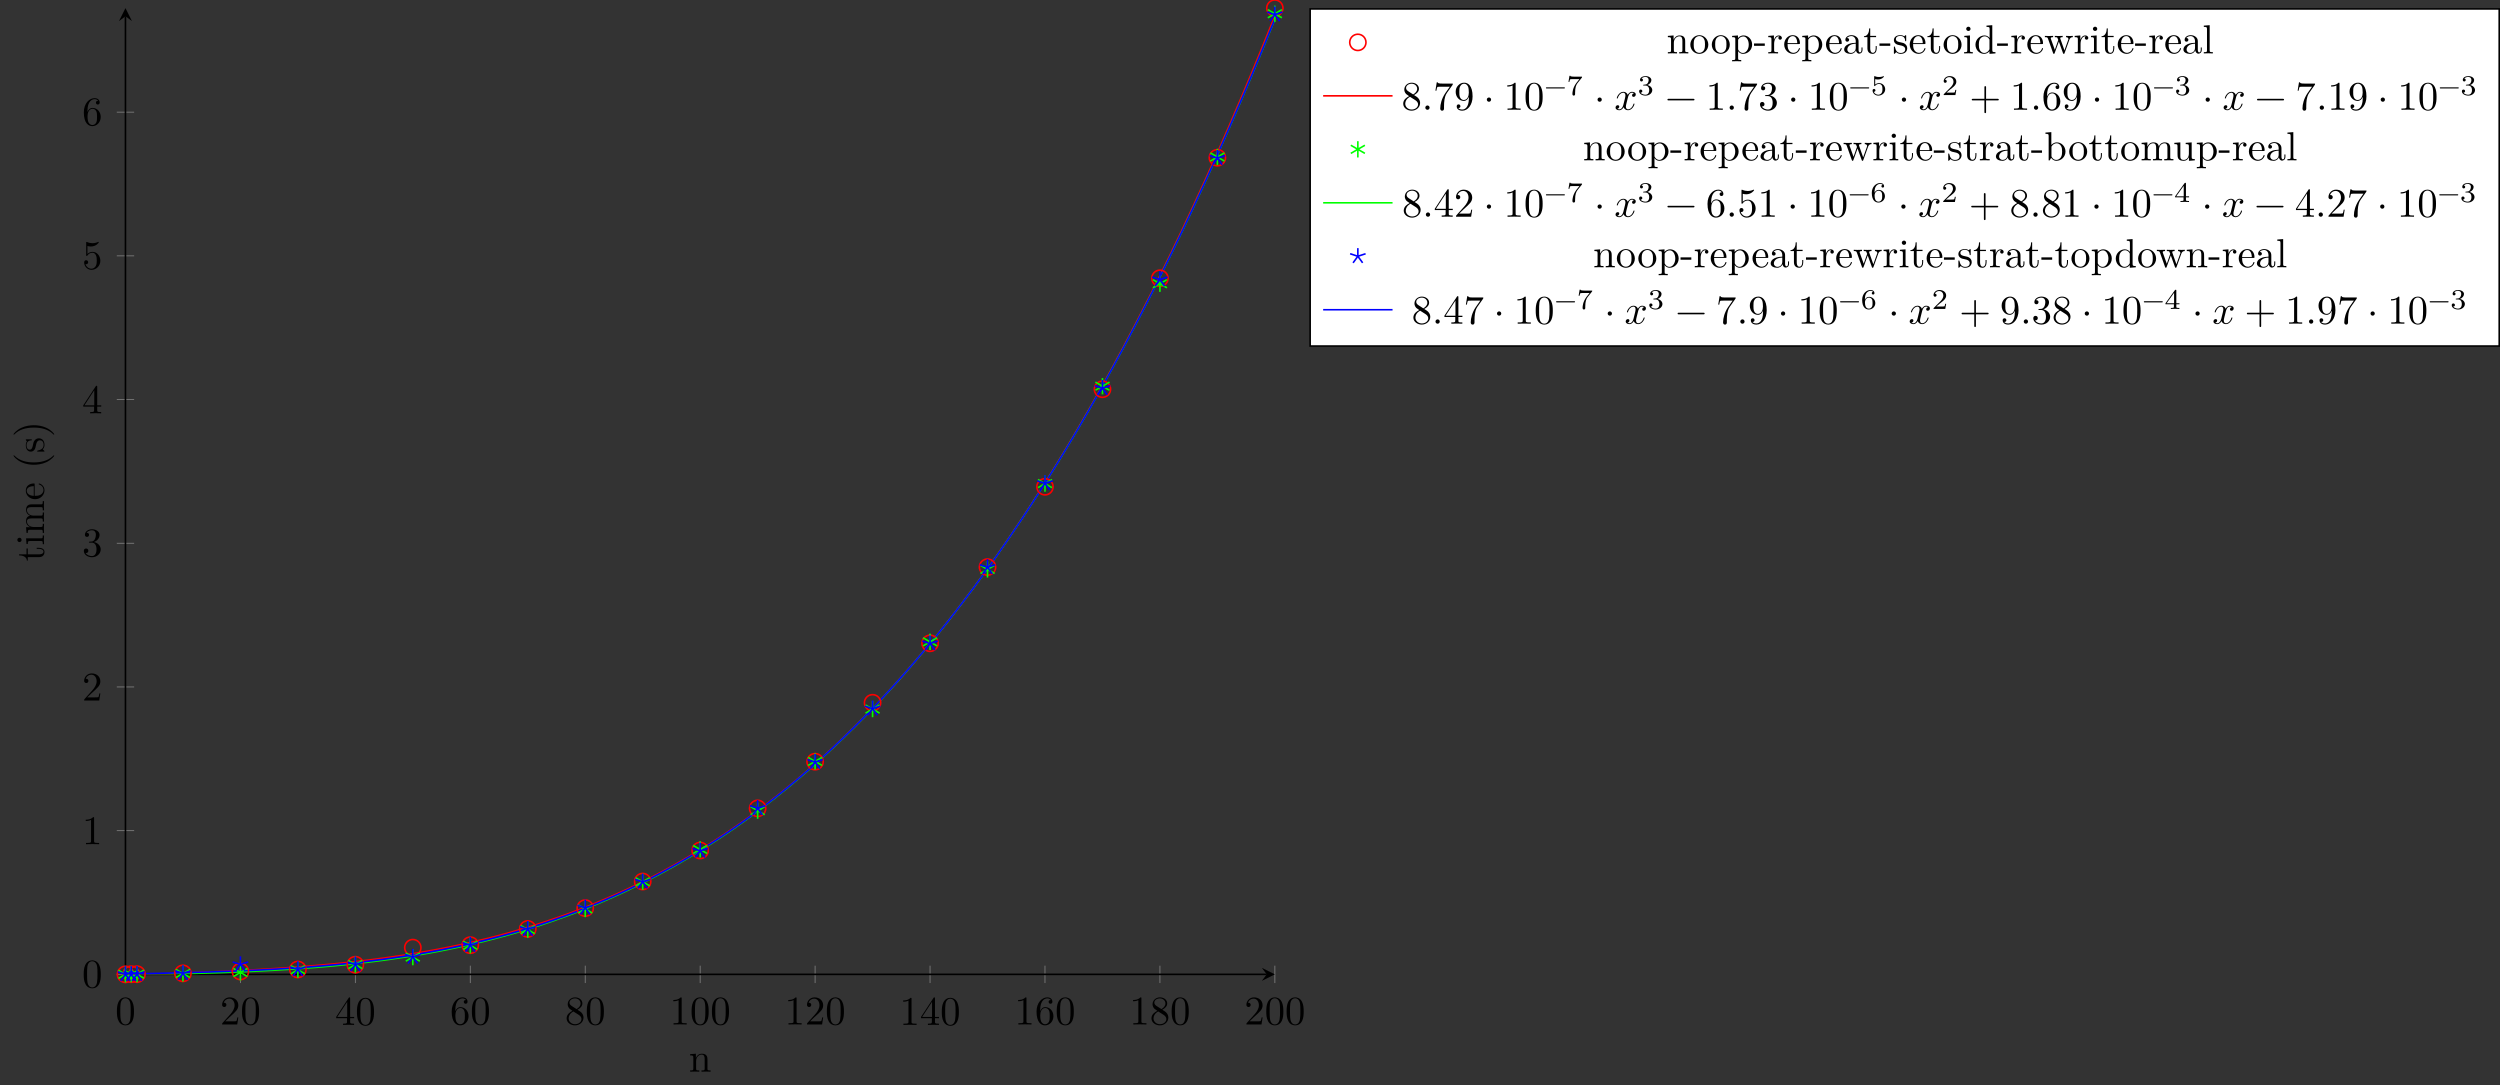 <?xml version="1.0" encoding="UTF-8"?>
<svg xmlns="http://www.w3.org/2000/svg" xmlns:xlink="http://www.w3.org/1999/xlink" width="612.706pt" height="265.972pt" viewBox="0 0 612.706 265.972" version="1.1">
<rect x="0" y="0" width="612.706" height="265.972" fill="#333333" stroke="none"/>
<defs>
<g>
<symbol overflow="visible" id="glyph0-0">
<path style="stroke:none;" d=""/>
</symbol>
<symbol overflow="visible" id="glyph0-1">
<path style="stroke:none;" d="M 4.578 -3.188 C 4.578 -3.984 4.531 -4.781 4.188 -5.516 C 3.734 -6.484 2.906 -6.641 2.5 -6.641 C 1.891 -6.641 1.172 -6.375 0.75 -5.453 C 0.438 -4.766 0.391 -3.984 0.391 -3.188 C 0.391 -2.438 0.422 -1.547 0.844 -0.781 C 1.266 0.016 2 0.219 2.484 0.219 C 3.016 0.219 3.781 0.016 4.219 -0.938 C 4.531 -1.625 4.578 -2.406 4.578 -3.188 Z M 3.766 -3.312 C 3.766 -2.562 3.766 -1.891 3.656 -1.25 C 3.5 -0.297 2.938 0 2.484 0 C 2.094 0 1.5 -0.25 1.328 -1.203 C 1.219 -1.797 1.219 -2.719 1.219 -3.312 C 1.219 -3.953 1.219 -4.609 1.297 -5.141 C 1.484 -6.328 2.234 -6.422 2.484 -6.422 C 2.812 -6.422 3.469 -6.234 3.656 -5.25 C 3.766 -4.688 3.766 -3.938 3.766 -3.312 Z M 3.766 -3.312 "/>
</symbol>
<symbol overflow="visible" id="glyph0-2">
<path style="stroke:none;" d="M 4.469 -1.734 L 4.234 -1.734 C 4.172 -1.438 4.109 -1 4 -0.844 C 3.938 -0.766 3.281 -0.766 3.062 -0.766 L 1.266 -0.766 L 2.328 -1.797 C 3.875 -3.172 4.469 -3.703 4.469 -4.703 C 4.469 -5.844 3.578 -6.641 2.359 -6.641 C 1.234 -6.641 0.5 -5.719 0.5 -4.828 C 0.5 -4.281 1 -4.281 1.031 -4.281 C 1.203 -4.281 1.547 -4.391 1.547 -4.812 C 1.547 -5.062 1.359 -5.328 1.016 -5.328 C 0.938 -5.328 0.922 -5.328 0.891 -5.312 C 1.109 -5.969 1.656 -6.328 2.234 -6.328 C 3.141 -6.328 3.562 -5.516 3.562 -4.703 C 3.562 -3.906 3.078 -3.125 2.516 -2.5 L 0.609 -0.375 C 0.5 -0.266 0.5 -0.234 0.5 0 L 4.203 0 Z M 4.469 -1.734 "/>
</symbol>
<symbol overflow="visible" id="glyph0-3">
<path style="stroke:none;" d="M 4.688 -1.641 L 4.688 -1.953 L 3.703 -1.953 L 3.703 -6.484 C 3.703 -6.688 3.703 -6.75 3.531 -6.75 C 3.453 -6.75 3.422 -6.75 3.344 -6.625 L 0.281 -1.953 L 0.281 -1.641 L 2.938 -1.641 L 2.938 -0.781 C 2.938 -0.422 2.906 -0.312 2.172 -0.312 L 1.969 -0.312 L 1.969 0 C 2.375 -0.031 2.891 -0.031 3.312 -0.031 C 3.734 -0.031 4.25 -0.031 4.672 0 L 4.672 -0.312 L 4.453 -0.312 C 3.719 -0.312 3.703 -0.422 3.703 -0.781 L 3.703 -1.641 Z M 2.984 -1.953 L 0.562 -1.953 L 2.984 -5.672 Z M 2.984 -1.953 "/>
</symbol>
<symbol overflow="visible" id="glyph0-4">
<path style="stroke:none;" d="M 4.562 -2.031 C 4.562 -3.297 3.672 -4.25 2.562 -4.25 C 1.891 -4.25 1.516 -3.75 1.312 -3.266 L 1.312 -3.516 C 1.312 -6.031 2.547 -6.391 3.062 -6.391 C 3.297 -6.391 3.719 -6.328 3.938 -5.984 C 3.781 -5.984 3.391 -5.984 3.391 -5.547 C 3.391 -5.234 3.625 -5.078 3.844 -5.078 C 4 -5.078 4.312 -5.172 4.312 -5.562 C 4.312 -6.156 3.875 -6.641 3.047 -6.641 C 1.766 -6.641 0.422 -5.359 0.422 -3.156 C 0.422 -0.484 1.578 0.219 2.5 0.219 C 3.609 0.219 4.562 -0.719 4.562 -2.031 Z M 3.656 -2.047 C 3.656 -1.562 3.656 -1.062 3.484 -0.703 C 3.188 -0.109 2.734 -0.062 2.5 -0.062 C 1.875 -0.062 1.578 -0.656 1.516 -0.812 C 1.328 -1.281 1.328 -2.078 1.328 -2.25 C 1.328 -3.031 1.656 -4.031 2.547 -4.031 C 2.719 -4.031 3.172 -4.031 3.484 -3.406 C 3.656 -3.047 3.656 -2.531 3.656 -2.047 Z M 3.656 -2.047 "/>
</symbol>
<symbol overflow="visible" id="glyph0-5">
<path style="stroke:none;" d="M 4.562 -1.672 C 4.562 -2.031 4.453 -2.484 4.062 -2.906 C 3.875 -3.109 3.719 -3.203 3.078 -3.609 C 3.797 -3.984 4.281 -4.5 4.281 -5.156 C 4.281 -6.078 3.406 -6.641 2.5 -6.641 C 1.5 -6.641 0.688 -5.906 0.688 -4.969 C 0.688 -4.797 0.703 -4.344 1.125 -3.875 C 1.234 -3.766 1.609 -3.516 1.859 -3.344 C 1.281 -3.047 0.422 -2.5 0.422 -1.5 C 0.422 -0.453 1.438 0.219 2.484 0.219 C 3.609 0.219 4.562 -0.609 4.562 -1.672 Z M 3.844 -5.156 C 3.844 -4.578 3.453 -4.109 2.859 -3.766 L 1.625 -4.562 C 1.172 -4.859 1.125 -5.188 1.125 -5.359 C 1.125 -5.969 1.781 -6.391 2.484 -6.391 C 3.203 -6.391 3.844 -5.875 3.844 -5.156 Z M 4.062 -1.312 C 4.062 -0.578 3.312 -0.062 2.5 -0.062 C 1.641 -0.062 0.922 -0.672 0.922 -1.5 C 0.922 -2.078 1.234 -2.719 2.078 -3.188 L 3.312 -2.406 C 3.594 -2.219 4.062 -1.922 4.062 -1.312 Z M 4.062 -1.312 "/>
</symbol>
<symbol overflow="visible" id="glyph0-6">
<path style="stroke:none;" d="M 4.172 0 L 4.172 -0.312 L 3.859 -0.312 C 2.953 -0.312 2.938 -0.422 2.938 -0.781 L 2.938 -6.375 C 2.938 -6.625 2.938 -6.641 2.703 -6.641 C 2.078 -6 1.203 -6 0.891 -6 L 0.891 -5.688 C 1.094 -5.688 1.672 -5.688 2.188 -5.953 L 2.188 -0.781 C 2.188 -0.422 2.156 -0.312 1.266 -0.312 L 0.953 -0.312 L 0.953 0 C 1.297 -0.031 2.156 -0.031 2.562 -0.031 C 2.953 -0.031 3.828 -0.031 4.172 0 Z M 4.172 0 "/>
</symbol>
<symbol overflow="visible" id="glyph0-7">
<path style="stroke:none;" d="M 4.562 -1.703 C 4.562 -2.516 3.922 -3.297 2.891 -3.516 C 3.703 -3.781 4.281 -4.469 4.281 -5.266 C 4.281 -6.078 3.406 -6.641 2.453 -6.641 C 1.453 -6.641 0.688 -6.047 0.688 -5.281 C 0.688 -4.953 0.906 -4.766 1.203 -4.766 C 1.5 -4.766 1.703 -4.984 1.703 -5.281 C 1.703 -5.766 1.234 -5.766 1.094 -5.766 C 1.391 -6.266 2.047 -6.391 2.406 -6.391 C 2.828 -6.391 3.375 -6.172 3.375 -5.281 C 3.375 -5.156 3.344 -4.578 3.094 -4.141 C 2.797 -3.656 2.453 -3.625 2.203 -3.625 C 2.125 -3.609 1.891 -3.594 1.812 -3.594 C 1.734 -3.578 1.672 -3.562 1.672 -3.469 C 1.672 -3.359 1.734 -3.359 1.906 -3.359 L 2.344 -3.359 C 3.156 -3.359 3.531 -2.688 3.531 -1.703 C 3.531 -0.344 2.844 -0.062 2.406 -0.062 C 1.969 -0.062 1.219 -0.234 0.875 -0.812 C 1.219 -0.766 1.531 -0.984 1.531 -1.359 C 1.531 -1.719 1.266 -1.922 0.984 -1.922 C 0.734 -1.922 0.422 -1.781 0.422 -1.344 C 0.422 -0.438 1.344 0.219 2.438 0.219 C 3.656 0.219 4.562 -0.688 4.562 -1.703 Z M 4.562 -1.703 "/>
</symbol>
<symbol overflow="visible" id="glyph0-8">
<path style="stroke:none;" d="M 4.469 -2 C 4.469 -3.188 3.656 -4.188 2.578 -4.188 C 2.109 -4.188 1.672 -4.031 1.312 -3.672 L 1.312 -5.625 C 1.516 -5.562 1.844 -5.5 2.156 -5.5 C 3.391 -5.5 4.094 -6.406 4.094 -6.531 C 4.094 -6.594 4.062 -6.641 3.984 -6.641 C 3.984 -6.641 3.953 -6.641 3.906 -6.609 C 3.703 -6.516 3.219 -6.312 2.547 -6.312 C 2.156 -6.312 1.688 -6.391 1.219 -6.594 C 1.141 -6.625 1.109 -6.625 1.109 -6.625 C 1 -6.625 1 -6.547 1 -6.391 L 1 -3.438 C 1 -3.266 1 -3.188 1.141 -3.188 C 1.219 -3.188 1.234 -3.203 1.281 -3.266 C 1.391 -3.422 1.75 -3.969 2.562 -3.969 C 3.078 -3.969 3.328 -3.516 3.406 -3.328 C 3.562 -2.953 3.594 -2.578 3.594 -2.078 C 3.594 -1.719 3.594 -1.125 3.344 -0.703 C 3.109 -0.312 2.734 -0.062 2.281 -0.062 C 1.562 -0.062 0.984 -0.594 0.812 -1.172 C 0.844 -1.172 0.875 -1.156 0.984 -1.156 C 1.312 -1.156 1.484 -1.406 1.484 -1.641 C 1.484 -1.891 1.312 -2.141 0.984 -2.141 C 0.844 -2.141 0.5 -2.062 0.5 -1.609 C 0.5 -0.75 1.188 0.219 2.297 0.219 C 3.453 0.219 4.469 -0.734 4.469 -2 Z M 4.469 -2 "/>
</symbol>
<symbol overflow="visible" id="glyph0-9">
<path style="stroke:none;" d="M 1.906 -0.531 C 1.906 -0.812 1.672 -1.062 1.391 -1.062 C 1.094 -1.062 0.859 -0.812 0.859 -0.531 C 0.859 -0.234 1.094 0 1.391 0 C 1.672 0 1.906 -0.234 1.906 -0.531 Z M 1.906 -0.531 "/>
</symbol>
<symbol overflow="visible" id="glyph0-10">
<path style="stroke:none;" d="M 4.828 -6.422 L 2.406 -6.422 C 1.203 -6.422 1.172 -6.547 1.141 -6.734 L 0.891 -6.734 L 0.562 -4.688 L 0.812 -4.688 C 0.844 -4.844 0.922 -5.469 1.062 -5.594 C 1.125 -5.656 1.906 -5.656 2.031 -5.656 L 4.094 -5.656 L 2.984 -4.078 C 2.078 -2.734 1.75 -1.344 1.75 -0.328 C 1.75 -0.234 1.75 0.219 2.219 0.219 C 2.672 0.219 2.672 -0.234 2.672 -0.328 L 2.672 -0.844 C 2.672 -1.391 2.703 -1.938 2.781 -2.469 C 2.828 -2.703 2.953 -3.562 3.406 -4.172 L 4.75 -6.078 C 4.828 -6.188 4.828 -6.203 4.828 -6.422 Z M 4.828 -6.422 "/>
</symbol>
<symbol overflow="visible" id="glyph0-11">
<path style="stroke:none;" d="M 4.562 -3.281 C 4.562 -5.969 3.406 -6.641 2.516 -6.641 C 1.969 -6.641 1.484 -6.453 1.062 -6.016 C 0.641 -5.562 0.422 -5.141 0.422 -4.391 C 0.422 -3.156 1.297 -2.172 2.406 -2.172 C 3.016 -2.172 3.422 -2.594 3.656 -3.172 L 3.656 -2.844 C 3.656 -0.516 2.625 -0.062 2.047 -0.062 C 1.875 -0.062 1.328 -0.078 1.062 -0.422 C 1.5 -0.422 1.578 -0.703 1.578 -0.875 C 1.578 -1.188 1.344 -1.328 1.125 -1.328 C 0.969 -1.328 0.672 -1.25 0.672 -0.859 C 0.672 -0.188 1.203 0.219 2.047 0.219 C 3.344 0.219 4.562 -1.141 4.562 -3.281 Z M 3.641 -4.203 C 3.641 -3.375 3.297 -2.406 2.422 -2.406 C 2.266 -2.406 1.797 -2.406 1.5 -3.031 C 1.312 -3.406 1.312 -3.891 1.312 -4.391 C 1.312 -4.922 1.312 -5.391 1.531 -5.766 C 1.797 -6.266 2.172 -6.391 2.516 -6.391 C 2.984 -6.391 3.312 -6.047 3.484 -5.609 C 3.594 -5.281 3.641 -4.656 3.641 -4.203 Z M 3.641 -4.203 "/>
</symbol>
<symbol overflow="visible" id="glyph0-12">
<path style="stroke:none;" d="M 1.906 -2.5 C 1.906 -2.781 1.672 -3.016 1.391 -3.016 C 1.094 -3.016 0.859 -2.781 0.859 -2.5 C 0.859 -2.203 1.094 -1.969 1.391 -1.969 C 1.672 -1.969 1.906 -2.203 1.906 -2.5 Z M 1.906 -2.5 "/>
</symbol>
<symbol overflow="visible" id="glyph0-13">
<path style="stroke:none;" d="M 5.25 -3.75 C 5.25 -4.266 4.672 -4.406 4.328 -4.406 C 3.75 -4.406 3.406 -3.875 3.281 -3.656 C 3.031 -4.312 2.5 -4.406 2.203 -4.406 C 1.172 -4.406 0.594 -3.125 0.594 -2.875 C 0.594 -2.766 0.719 -2.766 0.719 -2.766 C 0.797 -2.766 0.828 -2.797 0.844 -2.875 C 1.188 -3.938 1.844 -4.188 2.188 -4.188 C 2.375 -4.188 2.719 -4.094 2.719 -3.516 C 2.719 -3.203 2.547 -2.547 2.188 -1.141 C 2.031 -0.531 1.672 -0.109 1.234 -0.109 C 1.172 -0.109 0.953 -0.109 0.734 -0.234 C 0.984 -0.297 1.203 -0.5 1.203 -0.781 C 1.203 -1.047 0.984 -1.125 0.844 -1.125 C 0.531 -1.125 0.297 -0.875 0.297 -0.547 C 0.297 -0.094 0.781 0.109 1.219 0.109 C 1.891 0.109 2.25 -0.594 2.266 -0.641 C 2.391 -0.281 2.75 0.109 3.344 0.109 C 4.375 0.109 4.938 -1.172 4.938 -1.422 C 4.938 -1.531 4.859 -1.531 4.828 -1.531 C 4.734 -1.531 4.719 -1.484 4.688 -1.422 C 4.359 -0.344 3.688 -0.109 3.375 -0.109 C 2.984 -0.109 2.828 -0.422 2.828 -0.766 C 2.828 -0.984 2.875 -1.203 2.984 -1.641 L 3.328 -3.016 C 3.391 -3.266 3.625 -4.188 4.312 -4.188 C 4.359 -4.188 4.609 -4.188 4.812 -4.062 C 4.531 -4 4.344 -3.766 4.344 -3.516 C 4.344 -3.359 4.453 -3.172 4.719 -3.172 C 4.938 -3.172 5.25 -3.344 5.25 -3.75 Z M 5.25 -3.75 "/>
</symbol>
<symbol overflow="visible" id="glyph0-14">
<path style="stroke:none;" d="M 7.203 -2.5 C 7.203 -2.609 7.109 -2.688 7 -2.688 L 0.75 -2.688 C 0.641 -2.688 0.562 -2.609 0.562 -2.5 C 0.562 -2.375 0.641 -2.297 0.75 -2.297 L 7 -2.297 C 7.109 -2.297 7.203 -2.375 7.203 -2.5 Z M 7.203 -2.5 "/>
</symbol>
<symbol overflow="visible" id="glyph0-15">
<path style="stroke:none;" d="M 7.203 -2.5 C 7.203 -2.609 7.109 -2.688 7 -2.688 L 4.078 -2.688 L 4.078 -5.609 C 4.078 -5.719 3.984 -5.812 3.875 -5.812 C 3.766 -5.812 3.672 -5.719 3.672 -5.609 L 3.672 -2.688 L 0.75 -2.688 C 0.641 -2.688 0.562 -2.609 0.562 -2.5 C 0.562 -2.375 0.641 -2.297 0.75 -2.297 L 3.672 -2.297 L 3.672 0.625 C 3.672 0.734 3.766 0.828 3.875 0.828 C 3.984 0.828 4.078 0.734 4.078 0.625 L 4.078 -2.297 L 7 -2.297 C 7.109 -2.297 7.203 -2.375 7.203 -2.5 Z M 7.203 -2.5 "/>
</symbol>
<symbol overflow="visible" id="glyph1-0">
<path style="stroke:none;" d=""/>
</symbol>
<symbol overflow="visible" id="glyph1-1">
<path style="stroke:none;" d="M 5.328 0 L 5.328 -0.312 C 4.812 -0.312 4.562 -0.312 4.562 -0.609 L 4.562 -2.516 C 4.562 -3.375 4.562 -3.672 4.25 -4.031 C 4.109 -4.203 3.781 -4.406 3.203 -4.406 C 2.469 -4.406 2 -3.984 1.719 -3.359 L 1.719 -4.406 L 0.312 -4.297 L 0.312 -3.984 C 1.016 -3.984 1.094 -3.922 1.094 -3.422 L 1.094 -0.75 C 1.094 -0.312 0.984 -0.312 0.312 -0.312 L 0.312 0 L 1.453 -0.031 L 2.562 0 L 2.562 -0.312 C 1.891 -0.312 1.781 -0.312 1.781 -0.75 L 1.781 -2.594 C 1.781 -3.625 2.5 -4.188 3.125 -4.188 C 3.766 -4.188 3.875 -3.656 3.875 -3.078 L 3.875 -0.75 C 3.875 -0.312 3.766 -0.312 3.094 -0.312 L 3.094 0 L 4.219 -0.031 Z M 5.328 0 "/>
</symbol>
<symbol overflow="visible" id="glyph1-2">
<path style="stroke:none;" d="M 4.688 -2.141 C 4.688 -3.406 3.703 -4.469 2.5 -4.469 C 1.25 -4.469 0.281 -3.375 0.281 -2.141 C 0.281 -0.844 1.312 0.109 2.484 0.109 C 3.688 0.109 4.688 -0.875 4.688 -2.141 Z M 3.875 -2.219 C 3.875 -1.859 3.875 -1.312 3.656 -0.875 C 3.422 -0.422 2.984 -0.141 2.5 -0.141 C 2.062 -0.141 1.625 -0.344 1.359 -0.812 C 1.109 -1.25 1.109 -1.859 1.109 -2.219 C 1.109 -2.609 1.109 -3.141 1.344 -3.578 C 1.609 -4.031 2.078 -4.25 2.484 -4.25 C 2.922 -4.25 3.344 -4.031 3.609 -3.594 C 3.875 -3.172 3.875 -2.594 3.875 -2.219 Z M 3.875 -2.219 "/>
</symbol>
<symbol overflow="visible" id="glyph1-3">
<path style="stroke:none;" d="M 5.188 -2.156 C 5.188 -3.422 4.234 -4.406 3.109 -4.406 C 2.328 -4.406 1.906 -3.969 1.719 -3.75 L 1.719 -4.406 L 0.281 -4.297 L 0.281 -3.984 C 0.984 -3.984 1.062 -3.922 1.062 -3.484 L 1.062 1.172 C 1.062 1.625 0.953 1.625 0.281 1.625 L 0.281 1.938 L 1.391 1.906 L 2.516 1.938 L 2.516 1.625 C 1.859 1.625 1.75 1.625 1.75 1.172 L 1.75 -0.594 C 1.797 -0.422 2.219 0.109 2.969 0.109 C 4.156 0.109 5.188 -0.875 5.188 -2.156 Z M 4.359 -2.156 C 4.359 -0.953 3.672 -0.109 2.938 -0.109 C 2.531 -0.109 2.156 -0.312 1.891 -0.719 C 1.75 -0.922 1.75 -0.938 1.75 -1.141 L 1.75 -3.359 C 2.031 -3.875 2.516 -4.156 3.031 -4.156 C 3.766 -4.156 4.359 -3.281 4.359 -2.156 Z M 4.359 -2.156 "/>
</symbol>
<symbol overflow="visible" id="glyph1-4">
<path style="stroke:none;" d="M 2.75 -1.859 L 2.75 -2.438 L 0.109 -2.438 L 0.109 -1.859 Z M 2.75 -1.859 "/>
</symbol>
<symbol overflow="visible" id="glyph1-5">
<path style="stroke:none;" d="M 3.625 -3.797 C 3.625 -4.109 3.312 -4.406 2.891 -4.406 C 2.156 -4.406 1.797 -3.734 1.672 -3.312 L 1.672 -4.406 L 0.281 -4.297 L 0.281 -3.984 C 0.984 -3.984 1.062 -3.922 1.062 -3.422 L 1.062 -0.75 C 1.062 -0.312 0.953 -0.312 0.281 -0.312 L 0.281 0 L 1.422 -0.031 C 1.812 -0.031 2.281 -0.031 2.688 0 L 2.688 -0.312 L 2.469 -0.312 C 1.734 -0.312 1.719 -0.422 1.719 -0.781 L 1.719 -2.312 C 1.719 -3.297 2.141 -4.188 2.891 -4.188 C 2.953 -4.188 2.984 -4.188 3 -4.172 C 2.969 -4.172 2.766 -4.047 2.766 -3.781 C 2.766 -3.516 2.984 -3.359 3.203 -3.359 C 3.375 -3.359 3.625 -3.484 3.625 -3.797 Z M 3.625 -3.797 "/>
</symbol>
<symbol overflow="visible" id="glyph1-6">
<path style="stroke:none;" d="M 4.141 -1.188 C 4.141 -1.281 4.062 -1.312 4 -1.312 C 3.922 -1.312 3.891 -1.25 3.875 -1.172 C 3.531 -0.141 2.625 -0.141 2.531 -0.141 C 2.031 -0.141 1.641 -0.438 1.406 -0.812 C 1.109 -1.281 1.109 -1.938 1.109 -2.297 L 3.891 -2.297 C 4.109 -2.297 4.141 -2.297 4.141 -2.516 C 4.141 -3.5 3.594 -4.469 2.359 -4.469 C 1.203 -4.469 0.281 -3.438 0.281 -2.188 C 0.281 -0.859 1.328 0.109 2.469 0.109 C 3.688 0.109 4.141 -1 4.141 -1.188 Z M 3.484 -2.516 L 1.109 -2.516 C 1.172 -4 2.016 -4.25 2.359 -4.25 C 3.375 -4.25 3.484 -2.906 3.484 -2.516 Z M 3.484 -2.516 "/>
</symbol>
<symbol overflow="visible" id="glyph1-7">
<path style="stroke:none;" d="M 4.812 -0.891 L 4.812 -1.453 L 4.562 -1.453 L 4.562 -0.891 C 4.562 -0.312 4.312 -0.25 4.203 -0.25 C 3.875 -0.25 3.844 -0.703 3.844 -0.75 L 3.844 -2.734 C 3.844 -3.156 3.844 -3.547 3.484 -3.922 C 3.094 -4.312 2.594 -4.469 2.109 -4.469 C 1.297 -4.469 0.609 -4 0.609 -3.344 C 0.609 -3.047 0.812 -2.875 1.062 -2.875 C 1.344 -2.875 1.531 -3.078 1.531 -3.328 C 1.531 -3.453 1.469 -3.781 1.016 -3.781 C 1.281 -4.141 1.781 -4.25 2.094 -4.25 C 2.578 -4.25 3.156 -3.859 3.156 -2.969 L 3.156 -2.609 C 2.641 -2.578 1.938 -2.547 1.312 -2.25 C 0.562 -1.906 0.312 -1.391 0.312 -0.953 C 0.312 -0.141 1.281 0.109 1.906 0.109 C 2.578 0.109 3.031 -0.297 3.219 -0.75 C 3.266 -0.359 3.531 0.062 4 0.062 C 4.203 0.062 4.812 -0.078 4.812 -0.891 Z M 3.156 -1.391 C 3.156 -0.453 2.438 -0.109 1.984 -0.109 C 1.5 -0.109 1.094 -0.453 1.094 -0.953 C 1.094 -1.5 1.5 -2.328 3.156 -2.391 Z M 3.156 -1.391 "/>
</symbol>
<symbol overflow="visible" id="glyph1-8">
<path style="stroke:none;" d="M 3.312 -1.234 L 3.312 -1.797 L 3.062 -1.797 L 3.062 -1.25 C 3.062 -0.516 2.766 -0.141 2.391 -0.141 C 1.719 -0.141 1.719 -1.047 1.719 -1.219 L 1.719 -3.984 L 3.156 -3.984 L 3.156 -4.297 L 1.719 -4.297 L 1.719 -6.125 L 1.469 -6.125 C 1.469 -5.312 1.172 -4.25 0.188 -4.203 L 0.188 -3.984 L 1.031 -3.984 L 1.031 -1.234 C 1.031 -0.016 1.969 0.109 2.328 0.109 C 3.031 0.109 3.312 -0.594 3.312 -1.234 Z M 3.312 -1.234 "/>
</symbol>
<symbol overflow="visible" id="glyph1-9">
<path style="stroke:none;" d="M 3.594 -1.281 C 3.594 -1.797 3.297 -2.109 3.172 -2.219 C 2.844 -2.547 2.453 -2.625 2.031 -2.703 C 1.469 -2.812 0.812 -2.938 0.812 -3.516 C 0.812 -3.875 1.062 -4.281 1.922 -4.281 C 3.016 -4.281 3.078 -3.375 3.094 -3.078 C 3.094 -2.984 3.203 -2.984 3.203 -2.984 C 3.344 -2.984 3.344 -3.031 3.344 -3.219 L 3.344 -4.234 C 3.344 -4.391 3.344 -4.469 3.234 -4.469 C 3.188 -4.469 3.156 -4.469 3.031 -4.344 C 3 -4.312 2.906 -4.219 2.859 -4.188 C 2.484 -4.469 2.078 -4.469 1.922 -4.469 C 0.703 -4.469 0.328 -3.797 0.328 -3.234 C 0.328 -2.891 0.484 -2.609 0.75 -2.391 C 1.078 -2.141 1.359 -2.078 2.078 -1.938 C 2.297 -1.891 3.109 -1.734 3.109 -1.016 C 3.109 -0.516 2.766 -0.109 1.984 -0.109 C 1.141 -0.109 0.781 -0.672 0.594 -1.531 C 0.562 -1.656 0.562 -1.688 0.453 -1.688 C 0.328 -1.688 0.328 -1.625 0.328 -1.453 L 0.328 -0.125 C 0.328 0.047 0.328 0.109 0.438 0.109 C 0.484 0.109 0.5 0.094 0.688 -0.094 C 0.703 -0.109 0.703 -0.125 0.891 -0.312 C 1.328 0.094 1.781 0.109 1.984 0.109 C 3.125 0.109 3.594 -0.562 3.594 -1.281 Z M 3.594 -1.281 "/>
</symbol>
<symbol overflow="visible" id="glyph1-10">
<path style="stroke:none;" d="M 2.469 0 L 2.469 -0.312 C 1.797 -0.312 1.766 -0.359 1.766 -0.75 L 1.766 -4.406 L 0.375 -4.297 L 0.375 -3.984 C 1.016 -3.984 1.109 -3.922 1.109 -3.438 L 1.109 -0.75 C 1.109 -0.312 1 -0.312 0.328 -0.312 L 0.328 0 L 1.422 -0.031 C 1.781 -0.031 2.125 -0.016 2.469 0 Z M 1.906 -6.016 C 1.906 -6.297 1.688 -6.547 1.391 -6.547 C 1.047 -6.547 0.844 -6.266 0.844 -6.016 C 0.844 -5.75 1.078 -5.5 1.375 -5.5 C 1.719 -5.5 1.906 -5.766 1.906 -6.016 Z M 1.906 -6.016 "/>
</symbol>
<symbol overflow="visible" id="glyph1-11">
<path style="stroke:none;" d="M 5.25 0 L 5.25 -0.312 C 4.562 -0.312 4.469 -0.375 4.469 -0.875 L 4.469 -6.922 L 3.047 -6.812 L 3.047 -6.5 C 3.734 -6.5 3.812 -6.438 3.812 -5.938 L 3.812 -3.781 C 3.531 -4.141 3.094 -4.406 2.562 -4.406 C 1.391 -4.406 0.344 -3.422 0.344 -2.141 C 0.344 -0.875 1.312 0.109 2.453 0.109 C 3.094 0.109 3.531 -0.234 3.781 -0.547 L 3.781 0.109 Z M 3.781 -1.172 C 3.781 -1 3.781 -0.984 3.672 -0.812 C 3.375 -0.328 2.938 -0.109 2.5 -0.109 C 2.047 -0.109 1.688 -0.375 1.453 -0.75 C 1.203 -1.156 1.172 -1.719 1.172 -2.141 C 1.172 -2.5 1.188 -3.094 1.469 -3.547 C 1.688 -3.859 2.062 -4.188 2.609 -4.188 C 2.953 -4.188 3.375 -4.031 3.672 -3.594 C 3.781 -3.422 3.781 -3.406 3.781 -3.219 Z M 3.781 -1.172 "/>
</symbol>
<symbol overflow="visible" id="glyph1-12">
<path style="stroke:none;" d="M 7.016 -3.984 L 7.016 -4.297 C 6.781 -4.281 6.5 -4.266 6.281 -4.266 L 5.359 -4.297 L 5.359 -3.984 C 5.719 -3.984 5.938 -3.797 5.938 -3.516 C 5.938 -3.453 5.938 -3.422 5.875 -3.297 L 4.969 -0.75 L 3.984 -3.531 C 3.953 -3.656 3.938 -3.672 3.938 -3.719 C 3.938 -3.984 4.328 -3.984 4.531 -3.984 L 4.531 -4.297 L 3.484 -4.266 C 3.188 -4.266 2.906 -4.281 2.609 -4.297 L 2.609 -3.984 C 2.969 -3.984 3.125 -3.969 3.234 -3.844 C 3.281 -3.781 3.391 -3.484 3.453 -3.297 L 2.609 -0.875 L 1.656 -3.531 C 1.609 -3.656 1.609 -3.672 1.609 -3.719 C 1.609 -3.984 2 -3.984 2.188 -3.984 L 2.188 -4.297 L 1.109 -4.266 L 0.172 -4.297 L 0.172 -3.984 C 0.672 -3.984 0.797 -3.953 0.922 -3.641 L 2.172 -0.109 C 2.219 0.031 2.25 0.109 2.375 0.109 C 2.516 0.109 2.531 0.047 2.578 -0.094 L 3.594 -2.906 L 4.609 -0.078 C 4.641 0.031 4.672 0.109 4.812 0.109 C 4.938 0.109 4.969 0.016 5 -0.078 L 6.172 -3.344 C 6.344 -3.844 6.656 -3.984 7.016 -3.984 Z M 7.016 -3.984 "/>
</symbol>
<symbol overflow="visible" id="glyph1-13">
<path style="stroke:none;" d="M 2.547 0 L 2.547 -0.312 C 1.875 -0.312 1.766 -0.312 1.766 -0.75 L 1.766 -6.922 L 0.328 -6.812 L 0.328 -6.5 C 1.031 -6.5 1.109 -6.438 1.109 -5.938 L 1.109 -0.75 C 1.109 -0.312 1 -0.312 0.328 -0.312 L 0.328 0 L 1.438 -0.031 Z M 2.547 0 "/>
</symbol>
<symbol overflow="visible" id="glyph1-14">
<path style="stroke:none;" d="M 5.188 -2.156 C 5.188 -3.422 4.219 -4.406 3.078 -4.406 C 2.297 -4.406 1.875 -3.938 1.719 -3.766 L 1.719 -6.922 L 0.281 -6.812 L 0.281 -6.5 C 0.984 -6.5 1.062 -6.438 1.062 -5.938 L 1.062 0 L 1.312 0 L 1.672 -0.625 C 1.812 -0.391 2.234 0.109 2.969 0.109 C 4.156 0.109 5.188 -0.875 5.188 -2.156 Z M 4.359 -2.156 C 4.359 -1.797 4.344 -1.203 4.062 -0.75 C 3.844 -0.438 3.469 -0.109 2.938 -0.109 C 2.484 -0.109 2.125 -0.344 1.891 -0.719 C 1.75 -0.922 1.75 -0.953 1.75 -1.141 L 1.75 -3.188 C 1.75 -3.375 1.75 -3.391 1.859 -3.547 C 2.25 -4.109 2.797 -4.188 3.031 -4.188 C 3.484 -4.188 3.844 -3.922 4.078 -3.547 C 4.344 -3.141 4.359 -2.578 4.359 -2.156 Z M 4.359 -2.156 "/>
</symbol>
<symbol overflow="visible" id="glyph1-15">
<path style="stroke:none;" d="M 8.109 0 L 8.109 -0.312 C 7.594 -0.312 7.344 -0.312 7.328 -0.609 L 7.328 -2.516 C 7.328 -3.375 7.328 -3.672 7.016 -4.031 C 6.875 -4.203 6.547 -4.406 5.969 -4.406 C 5.141 -4.406 4.688 -3.812 4.531 -3.422 C 4.391 -4.297 3.656 -4.406 3.203 -4.406 C 2.469 -4.406 2 -3.984 1.719 -3.359 L 1.719 -4.406 L 0.312 -4.297 L 0.312 -3.984 C 1.016 -3.984 1.094 -3.922 1.094 -3.422 L 1.094 -0.75 C 1.094 -0.312 0.984 -0.312 0.312 -0.312 L 0.312 0 L 1.453 -0.031 L 2.562 0 L 2.562 -0.312 C 1.891 -0.312 1.781 -0.312 1.781 -0.75 L 1.781 -2.594 C 1.781 -3.625 2.5 -4.188 3.125 -4.188 C 3.766 -4.188 3.875 -3.656 3.875 -3.078 L 3.875 -0.75 C 3.875 -0.312 3.766 -0.312 3.094 -0.312 L 3.094 0 L 4.219 -0.031 L 5.328 0 L 5.328 -0.312 C 4.672 -0.312 4.562 -0.312 4.562 -0.75 L 4.562 -2.594 C 4.562 -3.625 5.266 -4.188 5.906 -4.188 C 6.531 -4.188 6.641 -3.656 6.641 -3.078 L 6.641 -0.75 C 6.641 -0.312 6.531 -0.312 5.859 -0.312 L 5.859 0 L 6.984 -0.031 Z M 8.109 0 "/>
</symbol>
<symbol overflow="visible" id="glyph1-16">
<path style="stroke:none;" d="M 5.328 0 L 5.328 -0.312 C 4.641 -0.312 4.562 -0.375 4.562 -0.875 L 4.562 -4.406 L 3.094 -4.297 L 3.094 -3.984 C 3.781 -3.984 3.875 -3.922 3.875 -3.422 L 3.875 -1.656 C 3.875 -0.781 3.391 -0.109 2.656 -0.109 C 1.828 -0.109 1.781 -0.578 1.781 -1.094 L 1.781 -4.406 L 0.312 -4.297 L 0.312 -3.984 C 1.094 -3.984 1.094 -3.953 1.094 -3.078 L 1.094 -1.578 C 1.094 -0.797 1.094 0.109 2.609 0.109 C 3.172 0.109 3.609 -0.172 3.891 -0.781 L 3.891 0.109 Z M 5.328 0 "/>
</symbol>
<symbol overflow="visible" id="glyph2-0">
<path style="stroke:none;" d=""/>
</symbol>
<symbol overflow="visible" id="glyph2-1">
<path style="stroke:none;" d="M -1.234 -3.312 L -1.797 -3.312 L -1.797 -3.062 L -1.25 -3.062 C -0.516 -3.062 -0.141 -2.766 -0.141 -2.391 C -0.141 -1.719 -1.047 -1.719 -1.219 -1.719 L -3.984 -1.719 L -3.984 -3.156 L -4.297 -3.156 L -4.297 -1.719 L -6.125 -1.719 L -6.125 -1.469 C -5.312 -1.469 -4.25 -1.172 -4.203 -0.188 L -3.984 -0.188 L -3.984 -1.031 L -1.234 -1.031 C -0.016 -1.031 0.109 -1.969 0.109 -2.328 C 0.109 -3.031 -0.594 -3.312 -1.234 -3.312 Z M -1.234 -3.312 "/>
</symbol>
<symbol overflow="visible" id="glyph2-2">
<path style="stroke:none;" d="M 0 -2.469 L -0.312 -2.469 C -0.312 -1.797 -0.359 -1.766 -0.75 -1.766 L -4.406 -1.766 L -4.297 -0.375 L -3.984 -0.375 C -3.984 -1.016 -3.922 -1.109 -3.438 -1.109 L -0.75 -1.109 C -0.312 -1.109 -0.312 -1 -0.312 -0.328 L 0 -0.328 L -0.031 -1.422 C -0.031 -1.781 -0.016 -2.125 0 -2.469 Z M -6.016 -1.906 C -6.297 -1.906 -6.547 -1.688 -6.547 -1.391 C -6.547 -1.047 -6.266 -0.844 -6.016 -0.844 C -5.75 -0.844 -5.5 -1.078 -5.5 -1.375 C -5.5 -1.719 -5.766 -1.906 -6.016 -1.906 Z M -6.016 -1.906 "/>
</symbol>
<symbol overflow="visible" id="glyph2-3">
<path style="stroke:none;" d="M 0 -8.109 L -0.312 -8.109 C -0.312 -7.594 -0.312 -7.344 -0.609 -7.328 L -2.516 -7.328 C -3.375 -7.328 -3.672 -7.328 -4.031 -7.016 C -4.203 -6.875 -4.406 -6.547 -4.406 -5.969 C -4.406 -5.141 -3.812 -4.688 -3.422 -4.531 C -4.297 -4.391 -4.406 -3.656 -4.406 -3.203 C -4.406 -2.469 -3.984 -2 -3.359 -1.719 L -4.406 -1.719 L -4.297 -0.312 L -3.984 -0.312 C -3.984 -1.016 -3.922 -1.094 -3.422 -1.094 L -0.75 -1.094 C -0.312 -1.094 -0.312 -0.984 -0.312 -0.312 L 0 -0.312 L -0.031 -1.453 L 0 -2.562 L -0.312 -2.562 C -0.312 -1.891 -0.312 -1.781 -0.75 -1.781 L -2.594 -1.781 C -3.625 -1.781 -4.188 -2.5 -4.188 -3.125 C -4.188 -3.766 -3.656 -3.875 -3.078 -3.875 L -0.75 -3.875 C -0.312 -3.875 -0.312 -3.766 -0.312 -3.094 L 0 -3.094 L -0.031 -4.219 L 0 -5.328 L -0.312 -5.328 C -0.312 -4.672 -0.312 -4.562 -0.75 -4.562 L -2.594 -4.562 C -3.625 -4.562 -4.188 -5.266 -4.188 -5.906 C -4.188 -6.531 -3.656 -6.641 -3.078 -6.641 L -0.75 -6.641 C -0.312 -6.641 -0.312 -6.531 -0.312 -5.859 L 0 -5.859 L -0.031 -6.984 Z M 0 -8.109 "/>
</symbol>
<symbol overflow="visible" id="glyph2-4">
<path style="stroke:none;" d="M -1.188 -4.141 C -1.281 -4.141 -1.312 -4.062 -1.312 -4 C -1.312 -3.922 -1.25 -3.891 -1.172 -3.875 C -0.141 -3.531 -0.141 -2.625 -0.141 -2.531 C -0.141 -2.031 -0.438 -1.641 -0.812 -1.406 C -1.281 -1.109 -1.938 -1.109 -2.297 -1.109 L -2.297 -3.891 C -2.297 -4.109 -2.297 -4.141 -2.516 -4.141 C -3.5 -4.141 -4.469 -3.594 -4.469 -2.359 C -4.469 -1.203 -3.438 -0.281 -2.188 -0.281 C -0.859 -0.281 0.109 -1.328 0.109 -2.469 C 0.109 -3.688 -1 -4.141 -1.188 -4.141 Z M -2.516 -3.484 L -2.516 -1.109 C -4 -1.172 -4.25 -2.016 -4.25 -2.359 C -4.25 -3.375 -2.906 -3.484 -2.516 -3.484 Z M -2.516 -3.484 "/>
</symbol>
<symbol overflow="visible" id="glyph2-5">
<path style="stroke:none;" d="M 2.391 -3.297 C 2.359 -3.297 2.344 -3.297 2.172 -3.125 C 0.922 -1.891 -0.969 -1.562 -2.5 -1.562 C -4.234 -1.562 -5.969 -1.938 -7.203 -3.172 C -7.328 -3.297 -7.344 -3.297 -7.375 -3.297 C -7.453 -3.297 -7.484 -3.266 -7.484 -3.203 C -7.484 -3.094 -6.797 -2.203 -5.531 -1.609 C -4.438 -1.109 -3.328 -0.984 -2.5 -0.984 C -1.719 -0.984 -0.516 -1.094 0.625 -1.641 C 1.844 -2.25 2.5 -3.094 2.5 -3.203 C 2.5 -3.266 2.469 -3.297 2.391 -3.297 Z M 2.391 -3.297 "/>
</symbol>
<symbol overflow="visible" id="glyph2-6">
<path style="stroke:none;" d="M -1.281 -3.594 C -1.797 -3.594 -2.109 -3.297 -2.219 -3.172 C -2.547 -2.844 -2.625 -2.453 -2.703 -2.031 C -2.812 -1.469 -2.938 -0.812 -3.516 -0.812 C -3.875 -0.812 -4.281 -1.062 -4.281 -1.922 C -4.281 -3.016 -3.375 -3.078 -3.078 -3.094 C -2.984 -3.094 -2.984 -3.203 -2.984 -3.203 C -2.984 -3.344 -3.031 -3.344 -3.219 -3.344 L -4.234 -3.344 C -4.391 -3.344 -4.469 -3.344 -4.469 -3.234 C -4.469 -3.188 -4.469 -3.156 -4.344 -3.031 C -4.312 -3 -4.219 -2.906 -4.188 -2.859 C -4.469 -2.484 -4.469 -2.078 -4.469 -1.922 C -4.469 -0.703 -3.797 -0.328 -3.234 -0.328 C -2.891 -0.328 -2.609 -0.484 -2.391 -0.75 C -2.141 -1.078 -2.078 -1.359 -1.938 -2.078 C -1.891 -2.297 -1.734 -3.109 -1.016 -3.109 C -0.516 -3.109 -0.109 -2.766 -0.109 -1.984 C -0.109 -1.141 -0.672 -0.781 -1.531 -0.594 C -1.656 -0.562 -1.688 -0.562 -1.688 -0.453 C -1.688 -0.328 -1.625 -0.328 -1.453 -0.328 L -0.125 -0.328 C 0.047 -0.328 0.109 -0.328 0.109 -0.438 C 0.109 -0.484 0.094 -0.5 -0.094 -0.688 C -0.109 -0.703 -0.125 -0.703 -0.312 -0.891 C 0.094 -1.328 0.109 -1.781 0.109 -1.984 C 0.109 -3.125 -0.562 -3.594 -1.281 -3.594 Z M -1.281 -3.594 "/>
</symbol>
<symbol overflow="visible" id="glyph2-7">
<path style="stroke:none;" d="M -2.5 -2.875 C -3.266 -2.875 -4.469 -2.766 -5.609 -2.219 C -6.828 -1.625 -7.484 -0.766 -7.484 -0.672 C -7.484 -0.609 -7.438 -0.562 -7.375 -0.562 C -7.344 -0.562 -7.328 -0.562 -7.141 -0.75 C -6.156 -1.734 -4.578 -2.297 -2.5 -2.297 C -0.781 -2.297 0.969 -1.938 2.219 -0.703 C 2.344 -0.562 2.359 -0.562 2.391 -0.562 C 2.453 -0.562 2.5 -0.609 2.5 -0.672 C 2.5 -0.766 1.812 -1.672 0.547 -2.25 C -0.547 -2.766 -1.656 -2.875 -2.5 -2.875 Z M -2.5 -2.875 "/>
</symbol>
<symbol overflow="visible" id="glyph3-0">
<path style="stroke:none;" d=""/>
</symbol>
<symbol overflow="visible" id="glyph3-1">
<path style="stroke:none;" d="M 5.047 -1.75 C 5.047 -1.828 4.984 -1.891 4.906 -1.891 L 0.531 -1.891 C 0.453 -1.891 0.391 -1.828 0.391 -1.75 C 0.391 -1.672 0.453 -1.609 0.531 -1.609 L 4.906 -1.609 C 4.984 -1.609 5.047 -1.672 5.047 -1.75 Z M 5.047 -1.75 "/>
</symbol>
<symbol overflow="visible" id="glyph3-2">
<path style="stroke:none;" d="M 3.812 -4.5 L 1.984 -4.5 C 1.703 -4.5 1.625 -4.5 1.375 -4.531 C 1 -4.547 0.984 -4.609 0.969 -4.719 L 0.734 -4.719 L 0.484 -3.234 L 0.719 -3.234 C 0.734 -3.328 0.812 -3.797 0.922 -3.859 C 0.984 -3.906 1.547 -3.906 1.641 -3.906 L 3.172 -3.906 L 2.438 -2.984 C 1.531 -1.781 1.453 -0.672 1.453 -0.266 C 1.453 -0.188 1.453 0.141 1.781 0.141 C 2.109 0.141 2.109 -0.172 2.109 -0.266 L 2.109 -0.547 C 2.109 -1.906 2.391 -2.516 2.688 -2.906 L 3.734 -4.219 C 3.812 -4.297 3.812 -4.312 3.812 -4.5 Z M 3.812 -4.5 "/>
</symbol>
<symbol overflow="visible" id="glyph3-3">
<path style="stroke:none;" d="M 3.594 -1.203 C 3.594 -1.75 3.141 -2.297 2.375 -2.453 C 3.109 -2.719 3.375 -3.25 3.375 -3.672 C 3.375 -4.219 2.734 -4.641 1.969 -4.641 C 1.188 -4.641 0.594 -4.266 0.594 -3.703 C 0.594 -3.469 0.75 -3.328 0.953 -3.328 C 1.172 -3.328 1.312 -3.5 1.312 -3.688 C 1.312 -3.891 1.172 -4.031 0.953 -4.047 C 1.203 -4.359 1.688 -4.438 1.938 -4.438 C 2.25 -4.438 2.703 -4.281 2.703 -3.672 C 2.703 -3.375 2.594 -3.062 2.422 -2.844 C 2.188 -2.578 1.984 -2.562 1.641 -2.547 C 1.469 -2.531 1.453 -2.531 1.422 -2.516 C 1.422 -2.516 1.344 -2.5 1.344 -2.438 C 1.344 -2.328 1.406 -2.328 1.531 -2.328 L 1.906 -2.328 C 2.453 -2.328 2.844 -1.953 2.844 -1.203 C 2.844 -0.344 2.344 -0.078 1.938 -0.078 C 1.656 -0.078 1.047 -0.156 0.75 -0.578 C 1.078 -0.594 1.156 -0.812 1.156 -0.969 C 1.156 -1.188 0.984 -1.344 0.766 -1.344 C 0.578 -1.344 0.375 -1.234 0.375 -0.938 C 0.375 -0.281 1.109 0.141 1.953 0.141 C 2.922 0.141 3.594 -0.516 3.594 -1.203 Z M 3.594 -1.203 "/>
</symbol>
<symbol overflow="visible" id="glyph3-4">
<path style="stroke:none;" d="M 3.531 -1.406 C 3.531 -2.188 2.922 -2.922 2.062 -2.922 C 1.75 -2.922 1.391 -2.844 1.078 -2.578 L 1.078 -3.891 C 1.438 -3.812 1.641 -3.812 1.766 -3.812 C 2.688 -3.812 3.234 -4.438 3.234 -4.547 C 3.234 -4.609 3.172 -4.641 3.141 -4.641 C 3.141 -4.641 3.109 -4.641 3.094 -4.609 C 2.922 -4.547 2.547 -4.422 2.031 -4.422 C 1.844 -4.422 1.469 -4.422 1.016 -4.609 C 0.938 -4.641 0.922 -4.641 0.922 -4.641 C 0.828 -4.641 0.828 -4.562 0.828 -4.453 L 0.828 -2.391 C 0.828 -2.266 0.828 -2.188 0.938 -2.188 C 1 -2.188 1.016 -2.203 1.078 -2.281 C 1.391 -2.672 1.812 -2.719 2.047 -2.719 C 2.469 -2.719 2.656 -2.391 2.703 -2.328 C 2.828 -2.109 2.859 -1.844 2.859 -1.438 C 2.859 -1.219 2.859 -0.812 2.656 -0.5 C 2.484 -0.25 2.172 -0.078 1.844 -0.078 C 1.391 -0.078 0.922 -0.328 0.734 -0.797 C 1 -0.781 1.141 -0.953 1.141 -1.141 C 1.141 -1.438 0.875 -1.5 0.797 -1.5 C 0.797 -1.5 0.438 -1.5 0.438 -1.125 C 0.438 -0.484 1.016 0.141 1.844 0.141 C 2.75 0.141 3.531 -0.531 3.531 -1.406 Z M 3.531 -1.406 "/>
</symbol>
<symbol overflow="visible" id="glyph3-5">
<path style="stroke:none;" d="M 3.531 -1.266 L 3.297 -1.266 C 3.266 -1.125 3.203 -0.703 3.109 -0.641 C 3.047 -0.594 2.516 -0.594 2.422 -0.594 L 1.125 -0.594 C 1.859 -1.25 2.109 -1.438 2.531 -1.766 C 3.047 -2.172 3.531 -2.609 3.531 -3.281 C 3.531 -4.125 2.781 -4.641 1.891 -4.641 C 1.031 -4.641 0.438 -4.031 0.438 -3.391 C 0.438 -3.031 0.734 -3 0.812 -3 C 0.984 -3 1.188 -3.109 1.188 -3.359 C 1.188 -3.5 1.125 -3.734 0.766 -3.734 C 0.984 -4.234 1.453 -4.391 1.781 -4.391 C 2.484 -4.391 2.844 -3.844 2.844 -3.281 C 2.844 -2.672 2.422 -2.188 2.188 -1.938 L 0.516 -0.266 C 0.438 -0.203 0.438 -0.203 0.438 0 L 3.312 0 Z M 3.531 -1.266 "/>
</symbol>
<symbol overflow="visible" id="glyph3-6">
<path style="stroke:none;" d="M 3.594 -1.422 C 3.594 -2.312 2.891 -2.969 2.062 -2.969 C 1.516 -2.969 1.203 -2.594 1.047 -2.281 C 1.047 -2.859 1.094 -3.375 1.359 -3.797 C 1.594 -4.172 1.984 -4.438 2.422 -4.438 C 2.641 -4.438 2.906 -4.375 3.047 -4.188 C 2.875 -4.172 2.734 -4.062 2.734 -3.859 C 2.734 -3.688 2.844 -3.531 3.062 -3.531 C 3.266 -3.531 3.391 -3.672 3.391 -3.875 C 3.391 -4.281 3.094 -4.641 2.406 -4.641 C 1.406 -4.641 0.375 -3.719 0.375 -2.219 C 0.375 -0.406 1.234 0.141 2 0.141 C 2.844 0.141 3.594 -0.516 3.594 -1.422 Z M 2.922 -1.422 C 2.922 -1.031 2.922 -0.734 2.734 -0.469 C 2.562 -0.219 2.344 -0.078 2 -0.078 C 1.641 -0.078 1.375 -0.281 1.234 -0.594 C 1.125 -0.797 1.062 -1.156 1.062 -1.578 C 1.062 -2.25 1.469 -2.766 2.031 -2.766 C 2.359 -2.766 2.562 -2.641 2.75 -2.391 C 2.906 -2.125 2.922 -1.828 2.922 -1.422 Z M 2.922 -1.422 "/>
</symbol>
<symbol overflow="visible" id="glyph3-7">
<path style="stroke:none;" d="M 3.688 -1.141 L 3.688 -1.391 L 2.922 -1.391 L 2.922 -4.516 C 2.922 -4.656 2.922 -4.703 2.766 -4.703 C 2.688 -4.703 2.656 -4.703 2.578 -4.609 L 0.266 -1.391 L 0.266 -1.141 L 2.328 -1.141 L 2.328 -0.578 C 2.328 -0.328 2.328 -0.25 1.766 -0.25 L 1.578 -0.25 L 1.578 0 L 2.625 -0.031 L 3.672 0 L 3.672 -0.25 L 3.484 -0.25 C 2.922 -0.25 2.922 -0.328 2.922 -0.578 L 2.922 -1.141 Z M 2.375 -1.391 L 0.531 -1.391 L 2.375 -3.953 Z M 2.375 -1.391 "/>
</symbol>
</g>
<clipPath id="clip1">
  <path d="M 30.75 1.988 L 312.445 1.988 L 312.445 238.797 L 30.75 238.797 Z M 30.75 1.988 "/>
</clipPath>
<clipPath id="clip2">
  <path d="M 321 2 L 612.707 2 L 612.707 85 L 321 85 Z M 321 2 "/>
</clipPath>
<clipPath id="clip3">
  <path d="M 320 1 L 612.707 1 L 612.707 86 L 320 86 Z M 320 1 "/>
</clipPath>
</defs>
<g id="surface1">
<path style="fill:none;stroke-width:0.199;stroke-linecap:butt;stroke-linejoin:miter;stroke:rgb(50%,50%,50%);stroke-opacity:1;stroke-miterlimit:10;" d="M 0 -2.128 L 0 2.126 M 28.168 -2.128 L 28.168 2.126 M 56.34 -2.128 L 56.34 2.126 M 84.508 -2.128 L 84.508 2.126 M 112.68 -2.128 L 112.68 2.126 M 140.848 -2.128 L 140.848 2.126 M 169.016 -2.128 L 169.016 2.126 M 197.188 -2.128 L 197.188 2.126 M 225.355 -2.128 L 225.355 2.126 M 253.527 -2.128 L 253.527 2.126 M 281.695 -2.128 L 281.695 2.126 " transform="matrix(1,0,0,-1,30.75,238.798)"/>
<path style="fill:none;stroke-width:0.199;stroke-linecap:butt;stroke-linejoin:miter;stroke:rgb(50%,50%,50%);stroke-opacity:1;stroke-miterlimit:10;" d="M -2.125 0.001 L 2.125 0.001 M -2.125 35.22 L 2.125 35.22 M -2.125 70.439 L 2.125 70.439 M -2.125 105.653 L 2.125 105.653 M -2.125 140.872 L 2.125 140.872 M -2.125 176.091 L 2.125 176.091 M -2.125 211.31 L 2.125 211.31 " transform="matrix(1,0,0,-1,30.75,238.798)"/>
<path style="fill:none;stroke-width:0.399;stroke-linecap:butt;stroke-linejoin:miter;stroke:rgb(0%,0%,0%);stroke-opacity:1;stroke-miterlimit:10;" d="M 0 0.001 L 279.703 0.001 " transform="matrix(1,0,0,-1,30.75,238.798)"/>
<path style=" stroke:none;fill-rule:nonzero;fill:rgb(0%,0%,0%);fill-opacity:1;" d="M 312.445 238.797 L 309.258 237.203 L 310.453 238.797 L 309.258 240.391 "/>
<path style="fill:none;stroke-width:0.399;stroke-linecap:butt;stroke-linejoin:miter;stroke:rgb(0%,0%,0%);stroke-opacity:1;stroke-miterlimit:10;" d="M 0 0.001 L 0 234.818 " transform="matrix(1,0,0,-1,30.75,238.798)"/>
<path style=" stroke:none;fill-rule:nonzero;fill:rgb(0%,0%,0%);fill-opacity:1;" d="M 30.75 1.988 L 29.156 5.176 L 30.75 3.98 L 32.344 5.176 "/>
<g style="fill:rgb(0%,0%,0%);fill-opacity:1;">
  <use xlink:href="#glyph0-1" x="28.26" y="251.079"/>
</g>
<g style="fill:rgb(0%,0%,0%);fill-opacity:1;">
  <use xlink:href="#glyph0-2" x="53.938" y="251.079"/>
  <use xlink:href="#glyph0-1" x="58.919" y="251.079"/>
</g>
<g style="fill:rgb(0%,0%,0%);fill-opacity:1;">
  <use xlink:href="#glyph0-3" x="82.108" y="251.189"/>
  <use xlink:href="#glyph0-1" x="87.089" y="251.189"/>
</g>
<g style="fill:rgb(0%,0%,0%);fill-opacity:1;">
  <use xlink:href="#glyph0-4" x="110.277" y="251.079"/>
  <use xlink:href="#glyph0-1" x="115.258" y="251.079"/>
</g>
<g style="fill:rgb(0%,0%,0%);fill-opacity:1;">
  <use xlink:href="#glyph0-5" x="138.446" y="251.079"/>
  <use xlink:href="#glyph0-1" x="143.427" y="251.079"/>
</g>
<g style="fill:rgb(0%,0%,0%);fill-opacity:1;">
  <use xlink:href="#glyph0-6" x="164.125" y="251.079"/>
  <use xlink:href="#glyph0-1" x="169.106" y="251.079"/>
  <use xlink:href="#glyph0-1" x="174.088" y="251.079"/>
</g>
<g style="fill:rgb(0%,0%,0%);fill-opacity:1;">
  <use xlink:href="#glyph0-6" x="192.294" y="251.079"/>
  <use xlink:href="#glyph0-2" x="197.275" y="251.079"/>
  <use xlink:href="#glyph0-1" x="202.257" y="251.079"/>
</g>
<g style="fill:rgb(0%,0%,0%);fill-opacity:1;">
  <use xlink:href="#glyph0-6" x="220.463" y="251.189"/>
  <use xlink:href="#glyph0-3" x="225.444" y="251.189"/>
  <use xlink:href="#glyph0-1" x="230.426" y="251.189"/>
</g>
<g style="fill:rgb(0%,0%,0%);fill-opacity:1;">
  <use xlink:href="#glyph0-6" x="248.632" y="251.079"/>
  <use xlink:href="#glyph0-4" x="253.613" y="251.079"/>
  <use xlink:href="#glyph0-1" x="258.595" y="251.079"/>
</g>
<g style="fill:rgb(0%,0%,0%);fill-opacity:1;">
  <use xlink:href="#glyph0-6" x="276.801" y="251.079"/>
  <use xlink:href="#glyph0-5" x="281.782" y="251.079"/>
  <use xlink:href="#glyph0-1" x="286.764" y="251.079"/>
</g>
<g style="fill:rgb(0%,0%,0%);fill-opacity:1;">
  <use xlink:href="#glyph0-2" x="304.971" y="251.079"/>
  <use xlink:href="#glyph0-1" x="309.952" y="251.079"/>
  <use xlink:href="#glyph0-1" x="314.934" y="251.079"/>
</g>
<g style="fill:rgb(0%,0%,0%);fill-opacity:1;">
  <use xlink:href="#glyph0-1" x="20.123" y="242.006"/>
</g>
<g style="fill:rgb(0%,0%,0%);fill-opacity:1;">
  <use xlink:href="#glyph0-6" x="20.123" y="206.898"/>
</g>
<g style="fill:rgb(0%,0%,0%);fill-opacity:1;">
  <use xlink:href="#glyph0-2" x="20.123" y="171.68"/>
</g>
<g style="fill:rgb(0%,0%,0%);fill-opacity:1;">
  <use xlink:href="#glyph0-7" x="20.123" y="136.352"/>
</g>
<g style="fill:rgb(0%,0%,0%);fill-opacity:1;">
  <use xlink:href="#glyph0-3" x="20.123" y="101.299"/>
</g>
<g style="fill:rgb(0%,0%,0%);fill-opacity:1;">
  <use xlink:href="#glyph0-8" x="20.123" y="65.916"/>
</g>
<g style="fill:rgb(0%,0%,0%);fill-opacity:1;">
  <use xlink:href="#glyph0-4" x="20.123" y="30.698"/>
</g>
<g clip-path="url(#clip1)" clip-rule="nonzero">
<path style="fill:none;stroke-width:0.399;stroke-linecap:butt;stroke-linejoin:miter;stroke:rgb(100%,0%,0%);stroke-opacity:1;stroke-miterlimit:10;" d="M 0 -0.253 C 0 -0.253 2.055 -0.167 2.844 -0.136 C 3.637 -0.104 4.902 -0.054 5.691 -0.022 C 6.48 0.013 7.746 0.06 8.535 0.091 C 9.324 0.122 10.594 0.173 11.383 0.204 C 12.172 0.235 13.438 0.286 14.227 0.318 C 15.016 0.349 16.281 0.4 17.074 0.435 C 17.863 0.466 19.129 0.521 19.918 0.552 C 20.707 0.587 21.973 0.646 22.762 0.681 C 23.555 0.716 24.82 0.775 25.609 0.814 C 26.398 0.853 27.664 0.915 28.453 0.954 C 29.242 0.997 30.512 1.064 31.301 1.107 C 32.09 1.15 33.355 1.224 34.145 1.271 C 34.934 1.318 36.199 1.4 36.992 1.45 C 37.781 1.501 39.047 1.587 39.836 1.642 C 40.625 1.696 41.891 1.79 42.68 1.853 C 43.469 1.911 44.738 2.013 45.527 2.079 C 46.316 2.146 47.582 2.255 48.371 2.325 C 49.16 2.396 50.426 2.517 51.219 2.591 C 52.008 2.669 53.273 2.798 54.062 2.884 C 54.852 2.966 56.117 3.107 56.906 3.196 C 57.699 3.286 58.965 3.439 59.754 3.536 C 60.543 3.634 61.809 3.798 62.598 3.903 C 63.387 4.009 64.656 4.185 65.445 4.298 C 66.234 4.415 67.5 4.603 68.289 4.728 C 69.078 4.849 70.344 5.052 71.137 5.185 C 71.926 5.314 73.191 5.532 73.98 5.673 C 74.77 5.818 76.035 6.052 76.824 6.2 C 77.617 6.353 78.883 6.603 79.672 6.763 C 80.461 6.923 81.727 7.193 82.516 7.364 C 83.305 7.536 84.574 7.821 85.363 8.005 C 86.152 8.185 87.418 8.489 88.207 8.685 C 88.996 8.88 90.262 9.2 91.055 9.407 C 91.844 9.614 93.109 9.954 93.898 10.173 C 94.688 10.396 95.953 10.755 96.742 10.986 C 97.535 11.22 98.801 11.603 99.59 11.849 C 100.379 12.091 101.645 12.497 102.434 12.755 C 103.223 13.017 104.492 13.443 105.281 13.716 C 106.07 13.989 107.336 14.439 108.125 14.724 C 108.914 15.013 110.18 15.486 110.973 15.79 C 111.762 16.091 113.027 16.587 113.816 16.907 C 114.605 17.224 115.871 17.747 116.66 18.083 C 117.453 18.415 118.719 18.962 119.508 19.314 C 120.297 19.665 121.562 20.239 122.352 20.607 C 123.141 20.974 124.41 21.575 125.199 21.958 C 125.988 22.341 127.254 22.97 128.043 23.372 C 128.832 23.775 130.098 24.435 130.891 24.853 C 131.68 25.271 132.945 25.958 133.734 26.396 C 134.523 26.833 135.789 27.552 136.578 28.009 C 137.367 28.466 138.637 29.212 139.426 29.689 C 140.215 30.165 141.48 30.943 142.27 31.439 C 143.059 31.935 144.324 32.743 145.117 33.259 C 145.906 33.775 147.172 34.618 147.961 35.153 C 148.75 35.693 150.016 36.568 150.805 37.126 C 151.598 37.681 152.863 38.591 153.652 39.169 C 154.441 39.747 155.707 40.693 156.496 41.294 C 157.285 41.896 158.555 42.872 159.344 43.497 C 160.133 44.118 161.398 45.134 162.188 45.778 C 162.977 46.423 164.242 47.478 165.035 48.146 C 165.824 48.814 167.09 49.903 167.879 50.595 C 168.668 51.286 169.934 52.415 170.723 53.13 C 171.516 53.845 172.781 55.013 173.57 55.751 C 174.359 56.493 175.625 57.696 176.414 58.462 C 177.203 59.228 178.473 60.474 179.262 61.263 C 180.051 62.052 181.316 63.341 182.105 64.153 C 182.895 64.97 184.16 66.298 184.953 67.138 C 185.742 67.982 187.008 69.353 187.797 70.22 C 188.586 71.087 189.852 72.501 190.641 73.396 C 191.434 74.29 192.699 75.747 193.488 76.669 C 194.277 77.591 195.543 79.091 196.332 80.04 C 197.121 80.989 198.391 82.536 199.18 83.513 C 199.969 84.493 201.234 86.083 202.023 87.087 C 202.812 88.095 204.078 89.732 204.871 90.767 C 205.66 91.802 206.926 93.486 207.715 94.552 C 208.504 95.618 209.77 97.349 210.559 98.443 C 211.352 99.54 212.617 101.318 213.406 102.443 C 214.195 103.568 215.461 105.396 216.25 106.552 C 217.039 107.708 218.309 109.587 219.098 110.775 C 219.887 111.962 221.152 113.888 221.941 115.107 C 222.73 116.325 223.996 118.306 224.789 119.556 C 225.578 120.806 226.844 122.837 227.633 124.118 C 228.422 125.403 229.688 127.486 230.477 128.802 C 231.266 130.118 232.535 132.255 233.324 133.603 C 234.113 134.95 235.379 137.142 236.168 138.525 C 236.957 139.907 238.223 142.15 239.016 143.568 C 239.805 144.986 241.07 147.286 241.859 148.736 C 242.648 150.189 243.914 152.54 244.703 154.028 C 245.496 155.513 246.762 157.927 247.551 159.446 C 248.34 160.97 249.605 163.439 250.395 164.997 C 251.184 166.552 252.453 169.079 253.242 170.673 C 254.031 172.267 255.297 174.853 256.086 176.482 C 256.875 178.111 258.141 180.755 258.934 182.423 C 259.723 184.091 260.988 186.794 261.777 188.501 C 262.566 190.204 263.832 192.97 264.621 194.712 C 265.414 196.454 266.68 199.278 267.469 201.06 C 268.258 202.841 269.523 205.728 270.312 207.548 C 271.102 209.368 272.371 212.318 273.16 214.177 C 273.949 216.036 275.215 219.052 276.004 220.95 C 276.793 222.849 278.059 225.923 278.852 227.864 C 279.641 229.802 281.695 234.923 281.695 234.923 " transform="matrix(1,0,0,-1,30.75,238.798)"/>
<path style="fill:none;stroke-width:0.399;stroke-linecap:butt;stroke-linejoin:miter;stroke:rgb(0%,100%,0%);stroke-opacity:1;stroke-miterlimit:10;" d="M 0 -0.151 C 0 -0.151 2.055 -0.104 2.844 -0.089 C 3.637 -0.073 4.902 -0.046 5.691 -0.026 C 6.48 -0.011 7.746 0.017 8.535 0.036 C 9.324 0.052 10.594 0.083 11.383 0.103 C 12.172 0.118 13.438 0.15 14.227 0.169 C 15.016 0.189 16.281 0.224 17.074 0.243 C 17.863 0.267 19.129 0.302 19.918 0.325 C 20.707 0.349 21.973 0.392 22.762 0.415 C 23.555 0.443 24.82 0.485 25.609 0.517 C 26.398 0.544 27.664 0.595 28.453 0.626 C 29.242 0.661 30.512 0.716 31.301 0.751 C 32.09 0.786 33.355 0.849 34.145 0.888 C 34.934 0.931 36.199 0.997 36.992 1.044 C 37.781 1.087 39.047 1.165 39.836 1.216 C 40.625 1.263 41.891 1.349 42.68 1.403 C 43.469 1.458 44.738 1.552 45.527 1.614 C 46.316 1.677 47.582 1.778 48.371 1.845 C 49.16 1.911 50.426 2.025 51.219 2.099 C 52.008 2.173 53.273 2.298 54.062 2.38 C 54.852 2.462 56.117 2.595 56.906 2.685 C 57.699 2.775 58.965 2.919 59.754 3.017 C 60.543 3.114 61.809 3.275 62.598 3.38 C 63.387 3.482 64.656 3.657 65.445 3.771 C 66.234 3.884 67.5 4.071 68.289 4.193 C 69.078 4.318 70.344 4.521 71.137 4.65 C 71.926 4.782 73.191 5.001 73.98 5.142 C 74.77 5.282 76.035 5.521 76.824 5.669 C 77.617 5.821 78.883 6.075 79.672 6.236 C 80.461 6.4 81.727 6.669 82.516 6.841 C 83.305 7.017 84.574 7.302 85.363 7.486 C 86.152 7.673 87.418 7.978 88.207 8.177 C 88.996 8.372 90.262 8.696 91.055 8.907 C 91.844 9.114 93.109 9.462 93.898 9.685 C 94.688 9.903 95.953 10.271 96.742 10.505 C 97.535 10.739 98.801 11.13 99.59 11.376 C 100.379 11.626 101.645 12.036 102.434 12.298 C 103.223 12.56 104.492 12.993 105.281 13.271 C 106.07 13.544 107.336 14.001 108.125 14.294 C 108.914 14.583 110.18 15.064 110.973 15.368 C 111.762 15.677 113.027 16.181 113.816 16.501 C 114.605 16.825 115.871 17.353 116.66 17.693 C 117.453 18.032 118.719 18.587 119.508 18.943 C 120.297 19.294 121.562 19.876 122.352 20.247 C 123.141 20.618 124.41 21.228 125.199 21.618 C 125.988 22.005 127.254 22.642 128.043 23.048 C 128.832 23.454 130.098 24.122 130.891 24.544 C 131.68 24.97 132.945 25.661 133.734 26.107 C 134.523 26.548 135.789 27.275 136.578 27.735 C 137.367 28.196 138.637 28.95 139.426 29.431 C 140.215 29.911 141.48 30.696 142.27 31.196 C 143.059 31.696 144.324 32.517 145.117 33.036 C 145.906 33.556 147.172 34.407 147.961 34.946 C 148.75 35.489 150.016 36.372 150.805 36.931 C 151.598 37.493 152.863 38.411 153.652 38.993 C 154.441 39.575 155.707 40.528 156.496 41.134 C 157.285 41.736 158.555 42.724 159.344 43.349 C 160.133 43.978 161.398 45.001 162.188 45.65 C 162.977 46.298 164.242 47.357 165.035 48.028 C 165.824 48.7 167.09 49.794 167.879 50.489 C 168.668 51.185 169.934 52.318 170.723 53.036 C 171.516 53.755 172.781 54.927 173.57 55.673 C 174.359 56.415 175.625 57.626 176.414 58.392 C 177.203 59.161 178.473 60.411 179.262 61.204 C 180.051 61.993 181.316 63.286 182.105 64.103 C 182.895 64.919 184.16 66.251 184.953 67.095 C 185.742 67.939 187.008 69.314 187.797 70.181 C 188.586 71.052 189.852 72.466 190.641 73.364 C 191.434 74.259 192.699 75.716 193.488 76.642 C 194.277 77.564 195.543 79.064 196.332 80.017 C 197.121 80.966 198.391 82.513 199.18 83.489 C 199.969 84.47 201.234 86.06 202.023 87.064 C 202.812 88.071 204.078 89.708 204.871 90.743 C 205.66 91.778 206.926 93.462 207.715 94.525 C 208.504 95.587 209.77 97.318 210.559 98.411 C 211.352 99.505 212.617 101.282 213.406 102.403 C 214.195 103.528 215.461 105.353 216.25 106.505 C 217.039 107.657 218.309 109.532 219.098 110.716 C 219.887 111.9 221.152 113.821 221.941 115.036 C 222.73 116.255 223.996 118.228 224.789 119.474 C 225.578 120.72 226.844 122.743 227.633 124.021 C 228.422 125.298 229.688 127.376 230.477 128.685 C 231.266 129.997 232.535 132.122 233.324 133.466 C 234.113 134.81 235.379 136.989 236.168 138.364 C 236.957 139.739 238.223 141.974 239.016 143.384 C 239.805 144.794 241.07 147.079 241.859 148.525 C 242.648 149.966 243.914 152.31 244.703 153.786 C 245.496 155.267 246.762 157.661 247.551 159.173 C 248.34 160.689 249.605 163.142 250.395 164.689 C 251.184 166.236 252.453 168.743 253.242 170.329 C 254.031 171.911 255.297 174.478 256.086 176.099 C 256.875 177.716 258.141 180.341 258.934 181.997 C 259.723 183.65 260.988 186.333 261.777 188.028 C 262.566 189.72 263.832 192.462 264.621 194.189 C 265.414 195.919 266.68 198.724 267.469 200.489 C 268.258 202.255 269.523 205.118 270.312 206.923 C 271.102 208.728 272.371 211.653 273.16 213.493 C 273.949 215.337 275.215 218.325 276.004 220.204 C 276.793 222.087 278.059 225.134 278.852 227.056 C 279.641 228.978 281.695 234.048 281.695 234.048 " transform="matrix(1,0,0,-1,30.75,238.798)"/>
<path style="fill:none;stroke-width:0.399;stroke-linecap:butt;stroke-linejoin:miter;stroke:rgb(0%,0%,100%);stroke-opacity:1;stroke-miterlimit:10;" d="M 0 0.068 C 0 0.068 2.055 0.118 2.844 0.134 C 3.637 0.153 4.902 0.181 5.691 0.2 C 6.48 0.22 7.746 0.247 8.535 0.267 C 9.324 0.286 10.594 0.314 11.383 0.333 C 12.172 0.353 13.438 0.384 14.227 0.407 C 15.016 0.427 16.281 0.458 17.074 0.482 C 17.863 0.505 19.129 0.54 19.918 0.564 C 20.707 0.591 21.973 0.63 22.762 0.657 C 23.555 0.685 24.82 0.728 25.609 0.759 C 26.398 0.786 27.664 0.837 28.453 0.868 C 29.242 0.903 30.512 0.958 31.301 0.993 C 32.09 1.028 33.355 1.091 34.145 1.13 C 34.934 1.173 36.199 1.239 36.992 1.286 C 37.781 1.329 39.047 1.407 39.836 1.454 C 40.625 1.505 41.891 1.591 42.68 1.646 C 43.469 1.7 44.738 1.794 45.527 1.853 C 46.316 1.915 47.582 2.017 48.371 2.083 C 49.16 2.15 50.426 2.263 51.219 2.337 C 52.008 2.411 53.273 2.532 54.062 2.614 C 54.852 2.696 56.117 2.829 56.906 2.919 C 57.699 3.005 58.965 3.153 59.754 3.247 C 60.543 3.345 61.809 3.501 62.598 3.607 C 63.387 3.708 64.656 3.884 65.445 3.997 C 66.234 4.107 67.5 4.294 68.289 4.415 C 69.078 4.536 70.344 4.739 71.137 4.868 C 71.926 5.001 73.191 5.22 73.98 5.361 C 74.77 5.497 76.035 5.732 76.824 5.884 C 77.617 6.032 78.883 6.282 79.672 6.446 C 80.461 6.607 81.727 6.872 82.516 7.048 C 83.305 7.22 84.574 7.505 85.363 7.689 C 86.152 7.872 87.418 8.177 88.207 8.372 C 88.996 8.568 90.262 8.892 91.055 9.099 C 91.844 9.306 93.109 9.65 93.898 9.872 C 94.688 10.091 95.953 10.454 96.742 10.689 C 97.535 10.923 98.801 11.31 99.59 11.556 C 100.379 11.802 101.645 12.212 102.434 12.47 C 103.223 12.732 104.492 13.161 105.281 13.439 C 106.07 13.712 107.336 14.165 108.125 14.458 C 108.914 14.747 110.18 15.224 110.973 15.528 C 111.762 15.833 113.027 16.337 113.816 16.657 C 114.605 16.978 115.871 17.505 116.66 17.841 C 117.453 18.177 118.719 18.732 119.508 19.083 C 120.297 19.439 121.562 20.017 122.352 20.388 C 123.141 20.759 124.41 21.364 125.199 21.751 C 125.988 22.138 127.254 22.775 128.043 23.177 C 128.832 23.583 130.098 24.243 130.891 24.669 C 131.68 25.091 132.945 25.782 133.734 26.224 C 134.523 26.665 135.789 27.388 136.578 27.849 C 137.367 28.306 138.637 29.06 139.426 29.54 C 140.215 30.017 141.48 30.802 142.27 31.302 C 143.059 31.798 144.324 32.614 145.117 33.134 C 145.906 33.653 147.172 34.501 147.961 35.04 C 148.75 35.579 150.016 36.458 150.805 37.021 C 151.598 37.579 152.863 38.493 153.652 39.075 C 154.441 39.657 155.707 40.607 156.496 41.208 C 157.285 41.814 158.555 42.798 159.344 43.423 C 160.133 44.048 161.398 45.068 162.188 45.716 C 162.977 46.364 164.242 47.419 165.035 48.091 C 165.824 48.759 167.09 49.853 167.879 50.548 C 168.668 51.243 169.934 52.372 170.723 53.091 C 171.516 53.81 172.781 54.978 173.57 55.72 C 174.359 56.462 175.625 57.669 176.414 58.439 C 177.203 59.204 178.473 60.45 179.262 61.243 C 180.051 62.032 181.316 63.321 182.105 64.138 C 182.895 64.958 184.16 66.286 184.953 67.13 C 185.742 67.97 187.008 69.341 187.797 70.212 C 188.586 71.079 189.852 72.493 190.641 73.388 C 191.434 74.282 192.699 75.739 193.488 76.661 C 194.277 77.583 195.543 79.083 196.332 80.036 C 197.121 80.986 198.391 82.528 199.18 83.505 C 199.969 84.482 201.234 86.071 202.023 87.079 C 202.812 88.083 204.078 89.72 204.871 90.755 C 205.66 91.786 206.926 93.47 207.715 94.532 C 208.504 95.595 209.77 97.325 210.559 98.415 C 211.352 99.509 212.617 101.286 213.406 102.407 C 214.195 103.532 215.461 105.357 216.25 106.509 C 217.039 107.661 218.309 109.532 219.098 110.716 C 219.887 111.9 221.152 113.825 221.941 115.036 C 222.73 116.251 223.996 118.224 224.789 119.47 C 225.578 120.716 226.844 122.743 227.633 124.021 C 228.422 125.298 229.688 127.372 230.477 128.685 C 231.266 129.993 232.535 132.122 233.324 133.462 C 234.113 134.806 235.379 136.986 236.168 138.364 C 236.957 139.739 238.223 141.974 239.016 143.384 C 239.805 144.794 241.07 147.079 241.859 148.525 C 242.648 149.97 243.914 152.31 244.703 153.79 C 245.496 155.267 246.762 157.665 247.551 159.177 C 248.34 160.693 249.605 163.146 250.395 164.693 C 251.184 166.239 252.453 168.751 253.242 170.337 C 254.031 171.919 255.297 174.486 256.086 176.107 C 256.875 177.728 258.141 180.353 258.934 182.009 C 259.723 183.665 260.988 186.349 261.777 188.044 C 262.566 189.736 263.832 192.482 264.621 194.212 C 265.414 195.943 266.68 198.747 267.469 200.513 C 268.258 202.282 269.523 205.146 270.312 206.95 C 271.102 208.759 272.371 211.685 273.16 213.528 C 273.949 215.372 275.215 218.361 276.004 220.243 C 276.793 222.126 278.059 225.181 278.852 227.103 C 279.641 229.025 281.695 234.099 281.695 234.099 " transform="matrix(1,0,0,-1,30.75,238.798)"/>
</g>
<path style="fill:none;stroke-width:0.399;stroke-linecap:butt;stroke-linejoin:miter;stroke:rgb(100%,0%,0%);stroke-opacity:1;stroke-miterlimit:10;" d="M 1.992 0.001 C 1.992 1.099 1.102 1.993 0 1.993 C -1.102 1.993 -1.992 1.099 -1.992 0.001 C -1.992 -1.1 -1.102 -1.991 0 -1.991 C 1.102 -1.991 1.992 -1.1 1.992 0.001 Z M 1.992 0.001 " transform="matrix(1,0,0,-1,30.75,238.798)"/>
<path style="fill:none;stroke-width:0.399;stroke-linecap:butt;stroke-linejoin:miter;stroke:rgb(100%,0%,0%);stroke-opacity:1;stroke-miterlimit:10;" d="M 3.402 0.036 C 3.402 1.134 2.508 2.028 1.41 2.028 C 0.309 2.028 -0.586 1.134 -0.586 0.036 C -0.586 -1.065 0.309 -1.956 1.41 -1.956 C 2.508 -1.956 3.402 -1.065 3.402 0.036 Z M 3.402 0.036 " transform="matrix(1,0,0,-1,30.75,238.798)"/>
<path style="fill:none;stroke-width:0.399;stroke-linecap:butt;stroke-linejoin:miter;stroke:rgb(100%,0%,0%);stroke-opacity:1;stroke-miterlimit:10;" d="M 4.809 0.036 C 4.809 1.134 3.918 2.028 2.816 2.028 C 1.715 2.028 0.824 1.134 0.824 0.036 C 0.824 -1.065 1.715 -1.956 2.816 -1.956 C 3.918 -1.956 4.809 -1.065 4.809 0.036 Z M 4.809 0.036 " transform="matrix(1,0,0,-1,30.75,238.798)"/>
<path style="fill:none;stroke-width:0.399;stroke-linecap:butt;stroke-linejoin:miter;stroke:rgb(100%,0%,0%);stroke-opacity:1;stroke-miterlimit:10;" d="M 16.078 0.247 C 16.078 1.349 15.184 2.239 14.086 2.239 C 12.984 2.239 12.094 1.349 12.094 0.247 C 12.094 -0.854 12.984 -1.745 14.086 -1.745 C 15.184 -1.745 16.078 -0.854 16.078 0.247 Z M 16.078 0.247 " transform="matrix(1,0,0,-1,30.75,238.798)"/>
<path style="fill:none;stroke-width:0.399;stroke-linecap:butt;stroke-linejoin:miter;stroke:rgb(100%,0%,0%);stroke-opacity:1;stroke-miterlimit:10;" d="M 30.16 0.704 C 30.16 1.806 29.27 2.696 28.168 2.696 C 27.07 2.696 26.176 1.806 26.176 0.704 C 26.176 -0.397 27.07 -1.288 28.168 -1.288 C 29.27 -1.288 30.16 -0.397 30.16 0.704 Z M 30.16 0.704 " transform="matrix(1,0,0,-1,30.75,238.798)"/>
<path style="fill:none;stroke-width:0.399;stroke-linecap:butt;stroke-linejoin:miter;stroke:rgb(100%,0%,0%);stroke-opacity:1;stroke-miterlimit:10;" d="M 44.246 1.196 C 44.246 2.298 43.355 3.189 42.254 3.189 C 41.152 3.189 40.262 2.298 40.262 1.196 C 40.262 0.099 41.152 -0.796 42.254 -0.796 C 43.355 -0.796 44.246 0.099 44.246 1.196 Z M 44.246 1.196 " transform="matrix(1,0,0,-1,30.75,238.798)"/>
<path style="fill:none;stroke-width:0.399;stroke-linecap:butt;stroke-linejoin:miter;stroke:rgb(100%,0%,0%);stroke-opacity:1;stroke-miterlimit:10;" d="M 58.332 2.361 C 58.332 3.458 57.441 4.353 56.34 4.353 C 55.238 4.353 54.348 3.458 54.348 2.361 C 54.348 1.259 55.238 0.368 56.34 0.368 C 57.441 0.368 58.332 1.259 58.332 2.361 Z M 58.332 2.361 " transform="matrix(1,0,0,-1,30.75,238.798)"/>
<path style="fill:none;stroke-width:0.399;stroke-linecap:butt;stroke-linejoin:miter;stroke:rgb(100%,0%,0%);stroke-opacity:1;stroke-miterlimit:10;" d="M 72.418 6.552 C 72.418 7.65 71.523 8.544 70.422 8.544 C 69.324 8.544 68.43 7.65 68.43 6.552 C 68.43 5.45 69.324 4.56 70.422 4.56 C 71.523 4.56 72.418 5.45 72.418 6.552 Z M 72.418 6.552 " transform="matrix(1,0,0,-1,30.75,238.798)"/>
<path style="fill:none;stroke-width:0.399;stroke-linecap:butt;stroke-linejoin:miter;stroke:rgb(100%,0%,0%);stroke-opacity:1;stroke-miterlimit:10;" d="M 86.5 7.15 C 86.5 8.251 85.609 9.142 84.508 9.142 C 83.406 9.142 82.516 8.251 82.516 7.15 C 82.516 6.048 83.406 5.157 84.508 5.157 C 85.609 5.157 86.5 6.048 86.5 7.15 Z M 86.5 7.15 " transform="matrix(1,0,0,-1,30.75,238.798)"/>
<path style="fill:none;stroke-width:0.399;stroke-linecap:butt;stroke-linejoin:miter;stroke:rgb(100%,0%,0%);stroke-opacity:1;stroke-miterlimit:10;" d="M 100.586 11.13 C 100.586 12.228 99.695 13.122 98.594 13.122 C 97.492 13.122 96.602 12.228 96.602 11.13 C 96.602 10.028 97.492 9.138 98.594 9.138 C 99.695 9.138 100.586 10.028 100.586 11.13 Z M 100.586 11.13 " transform="matrix(1,0,0,-1,30.75,238.798)"/>
<path style="fill:none;stroke-width:0.399;stroke-linecap:butt;stroke-linejoin:miter;stroke:rgb(100%,0%,0%);stroke-opacity:1;stroke-miterlimit:10;" d="M 114.672 16.235 C 114.672 17.337 113.777 18.228 112.68 18.228 C 111.578 18.228 110.688 17.337 110.688 16.235 C 110.688 15.134 111.578 14.243 112.68 14.243 C 113.777 14.243 114.672 15.134 114.672 16.235 Z M 114.672 16.235 " transform="matrix(1,0,0,-1,30.75,238.798)"/>
<path style="fill:none;stroke-width:0.399;stroke-linecap:butt;stroke-linejoin:miter;stroke:rgb(100%,0%,0%);stroke-opacity:1;stroke-miterlimit:10;" d="M 128.754 22.751 C 128.754 23.853 127.863 24.743 126.762 24.743 C 125.664 24.743 124.77 23.853 124.77 22.751 C 124.77 21.65 125.664 20.759 126.762 20.759 C 127.863 20.759 128.754 21.65 128.754 22.751 Z M 128.754 22.751 " transform="matrix(1,0,0,-1,30.75,238.798)"/>
<path style="fill:none;stroke-width:0.399;stroke-linecap:butt;stroke-linejoin:miter;stroke:rgb(100%,0%,0%);stroke-opacity:1;stroke-miterlimit:10;" d="M 142.84 30.357 C 142.84 31.458 141.949 32.353 140.848 32.353 C 139.746 32.353 138.855 31.458 138.855 30.357 C 138.855 29.259 139.746 28.364 140.848 28.364 C 141.949 28.364 142.84 29.259 142.84 30.357 Z M 142.84 30.357 " transform="matrix(1,0,0,-1,30.75,238.798)"/>
<path style="fill:none;stroke-width:0.399;stroke-linecap:butt;stroke-linejoin:miter;stroke:rgb(100%,0%,0%);stroke-opacity:1;stroke-miterlimit:10;" d="M 156.926 40.677 C 156.926 41.778 156.031 42.669 154.934 42.669 C 153.832 42.669 152.941 41.778 152.941 40.677 C 152.941 39.575 153.832 38.685 154.934 38.685 C 156.031 38.685 156.926 39.575 156.926 40.677 Z M 156.926 40.677 " transform="matrix(1,0,0,-1,30.75,238.798)"/>
<path style="fill:none;stroke-width:0.399;stroke-linecap:butt;stroke-linejoin:miter;stroke:rgb(100%,0%,0%);stroke-opacity:1;stroke-miterlimit:10;" d="M 171.008 52.122 C 171.008 53.224 170.117 54.114 169.016 54.114 C 167.918 54.114 167.023 53.224 167.023 52.122 C 167.023 51.025 167.918 50.13 169.016 50.13 C 170.117 50.13 171.008 51.025 171.008 52.122 Z M 171.008 52.122 " transform="matrix(1,0,0,-1,30.75,238.798)"/>
<path style="fill:none;stroke-width:0.399;stroke-linecap:butt;stroke-linejoin:miter;stroke:rgb(100%,0%,0%);stroke-opacity:1;stroke-miterlimit:10;" d="M 185.094 66.564 C 185.094 67.661 184.203 68.556 183.102 68.556 C 182 68.556 181.109 67.661 181.109 66.564 C 181.109 65.462 182 64.571 183.102 64.571 C 184.203 64.571 185.094 65.462 185.094 66.564 Z M 185.094 66.564 " transform="matrix(1,0,0,-1,30.75,238.798)"/>
<path style="fill:none;stroke-width:0.399;stroke-linecap:butt;stroke-linejoin:miter;stroke:rgb(100%,0%,0%);stroke-opacity:1;stroke-miterlimit:10;" d="M 199.18 81.142 C 199.18 82.243 198.289 83.134 197.188 83.134 C 196.086 83.134 195.195 82.243 195.195 81.142 C 195.195 80.044 196.086 79.15 197.188 79.15 C 198.289 79.15 199.18 80.044 199.18 81.142 Z M 199.18 81.142 " transform="matrix(1,0,0,-1,30.75,238.798)"/>
<path style="fill:none;stroke-width:0.399;stroke-linecap:butt;stroke-linejoin:miter;stroke:rgb(100%,0%,0%);stroke-opacity:1;stroke-miterlimit:10;" d="M 213.266 99.81 C 213.266 100.911 212.371 101.802 211.27 101.802 C 210.172 101.802 209.277 100.911 209.277 99.81 C 209.277 98.708 210.172 97.818 211.27 97.818 C 212.371 97.818 213.266 98.708 213.266 99.81 Z M 213.266 99.81 " transform="matrix(1,0,0,-1,30.75,238.798)"/>
<path style="fill:none;stroke-width:0.399;stroke-linecap:butt;stroke-linejoin:miter;stroke:rgb(100%,0%,0%);stroke-opacity:1;stroke-miterlimit:10;" d="M 227.348 119.497 C 227.348 120.595 226.457 121.489 225.355 121.489 C 224.254 121.489 223.363 120.595 223.363 119.497 C 223.363 118.396 224.254 117.505 225.355 117.505 C 226.457 117.505 227.348 118.396 227.348 119.497 Z M 227.348 119.497 " transform="matrix(1,0,0,-1,30.75,238.798)"/>
<path style="fill:none;stroke-width:0.399;stroke-linecap:butt;stroke-linejoin:miter;stroke:rgb(100%,0%,0%);stroke-opacity:1;stroke-miterlimit:10;" d="M 241.434 143.407 C 241.434 144.509 240.543 145.403 239.441 145.403 C 238.34 145.403 237.449 144.509 237.449 143.407 C 237.449 142.31 238.34 141.415 239.441 141.415 C 240.543 141.415 241.434 142.31 241.434 143.407 Z M 241.434 143.407 " transform="matrix(1,0,0,-1,30.75,238.798)"/>
<path style="fill:none;stroke-width:0.399;stroke-linecap:butt;stroke-linejoin:miter;stroke:rgb(100%,0%,0%);stroke-opacity:1;stroke-miterlimit:10;" d="M 255.52 170.599 C 255.52 171.696 254.625 172.591 253.527 172.591 C 252.426 172.591 251.531 171.696 251.531 170.599 C 251.531 169.497 252.426 168.607 253.527 168.607 C 254.625 168.607 255.52 169.497 255.52 170.599 Z M 255.52 170.599 " transform="matrix(1,0,0,-1,30.75,238.798)"/>
<path style="fill:none;stroke-width:0.399;stroke-linecap:butt;stroke-linejoin:miter;stroke:rgb(100%,0%,0%);stroke-opacity:1;stroke-miterlimit:10;" d="M 269.602 200.146 C 269.602 201.247 268.711 202.138 267.609 202.138 C 266.512 202.138 265.617 201.247 265.617 200.146 C 265.617 199.044 266.512 198.153 267.609 198.153 C 268.711 198.153 269.602 199.044 269.602 200.146 Z M 269.602 200.146 " transform="matrix(1,0,0,-1,30.75,238.798)"/>
<path style="fill:none;stroke-width:0.399;stroke-linecap:butt;stroke-linejoin:miter;stroke:rgb(100%,0%,0%);stroke-opacity:1;stroke-miterlimit:10;" d="M 283.688 236.81 C 283.688 237.907 282.797 238.802 281.695 238.802 C 280.594 238.802 279.703 237.907 279.703 236.81 C 279.703 235.708 280.594 234.818 281.695 234.818 C 282.797 234.818 283.688 235.708 283.688 236.81 Z M 283.688 236.81 " transform="matrix(1,0,0,-1,30.75,238.798)"/>
<path style="fill:none;stroke-width:0.399;stroke-linecap:butt;stroke-linejoin:miter;stroke:rgb(0%,100%,0%);stroke-opacity:1;stroke-miterlimit:10;" d="M 0 -1.991 L 0 1.993 M 1.727 0.997 L -1.727 -0.995 M 1.727 -0.995 L -1.727 0.997 " transform="matrix(1,0,0,-1,30.75,238.798)"/>
<path style="fill:none;stroke-width:0.399;stroke-linecap:butt;stroke-linejoin:miter;stroke:rgb(0%,100%,0%);stroke-opacity:1;stroke-miterlimit:10;" d="M 1.41 -1.956 L 1.41 2.028 M 3.133 1.032 L -0.316 -0.96 M 3.133 -0.96 L -0.316 1.032 " transform="matrix(1,0,0,-1,30.75,238.798)"/>
<path style="fill:none;stroke-width:0.399;stroke-linecap:butt;stroke-linejoin:miter;stroke:rgb(0%,100%,0%);stroke-opacity:1;stroke-miterlimit:10;" d="M 2.816 -1.956 L 2.816 2.028 M 4.543 1.032 L 1.09 -0.96 M 4.543 -0.96 L 1.09 1.032 " transform="matrix(1,0,0,-1,30.75,238.798)"/>
<path style="fill:none;stroke-width:0.399;stroke-linecap:butt;stroke-linejoin:miter;stroke:rgb(0%,100%,0%);stroke-opacity:1;stroke-miterlimit:10;" d="M 14.086 -1.78 L 14.086 2.204 M 15.809 1.208 L 12.359 -0.784 M 15.809 -0.784 L 12.359 1.208 " transform="matrix(1,0,0,-1,30.75,238.798)"/>
<path style="fill:none;stroke-width:0.399;stroke-linecap:butt;stroke-linejoin:miter;stroke:rgb(0%,100%,0%);stroke-opacity:1;stroke-miterlimit:10;" d="M 28.168 -1.534 L 28.168 2.45 M 29.895 1.454 L 26.445 -0.538 M 29.895 -0.538 L 26.445 1.454 " transform="matrix(1,0,0,-1,30.75,238.798)"/>
<path style="fill:none;stroke-width:0.399;stroke-linecap:butt;stroke-linejoin:miter;stroke:rgb(0%,100%,0%);stroke-opacity:1;stroke-miterlimit:10;" d="M 42.254 -0.866 L 42.254 3.118 M 43.98 2.122 L 40.527 0.13 M 43.98 0.13 L 40.527 2.122 " transform="matrix(1,0,0,-1,30.75,238.798)"/>
<path style="fill:none;stroke-width:0.399;stroke-linecap:butt;stroke-linejoin:miter;stroke:rgb(0%,100%,0%);stroke-opacity:1;stroke-miterlimit:10;" d="M 56.34 0.403 L 56.34 4.388 M 58.066 3.392 L 54.613 1.4 M 58.066 1.4 L 54.613 3.392 " transform="matrix(1,0,0,-1,30.75,238.798)"/>
<path style="fill:none;stroke-width:0.399;stroke-linecap:butt;stroke-linejoin:miter;stroke:rgb(0%,100%,0%);stroke-opacity:1;stroke-miterlimit:10;" d="M 70.422 2.236 L 70.422 6.22 M 72.148 5.224 L 68.699 3.232 M 72.148 3.232 L 68.699 5.224 " transform="matrix(1,0,0,-1,30.75,238.798)"/>
<path style="fill:none;stroke-width:0.399;stroke-linecap:butt;stroke-linejoin:miter;stroke:rgb(0%,100%,0%);stroke-opacity:1;stroke-miterlimit:10;" d="M 84.508 5.122 L 84.508 9.107 M 86.234 8.111 L 82.781 6.118 M 86.234 6.118 L 82.781 8.111 " transform="matrix(1,0,0,-1,30.75,238.798)"/>
<path style="fill:none;stroke-width:0.399;stroke-linecap:butt;stroke-linejoin:miter;stroke:rgb(0%,100%,0%);stroke-opacity:1;stroke-miterlimit:10;" d="M 98.594 8.962 L 98.594 12.946 M 100.32 11.95 L 96.867 9.958 M 100.32 9.958 L 96.867 11.95 " transform="matrix(1,0,0,-1,30.75,238.798)"/>
<path style="fill:none;stroke-width:0.399;stroke-linecap:butt;stroke-linejoin:miter;stroke:rgb(0%,100%,0%);stroke-opacity:1;stroke-miterlimit:10;" d="M 112.68 14.032 L 112.68 18.017 M 114.402 17.021 L 110.953 15.028 M 114.402 15.028 L 110.953 17.021 " transform="matrix(1,0,0,-1,30.75,238.798)"/>
<path style="fill:none;stroke-width:0.399;stroke-linecap:butt;stroke-linejoin:miter;stroke:rgb(0%,100%,0%);stroke-opacity:1;stroke-miterlimit:10;" d="M 126.762 20.689 L 126.762 24.673 M 128.488 23.677 L 125.039 21.685 M 128.488 21.685 L 125.039 23.677 " transform="matrix(1,0,0,-1,30.75,238.798)"/>
<path style="fill:none;stroke-width:0.399;stroke-linecap:butt;stroke-linejoin:miter;stroke:rgb(0%,100%,0%);stroke-opacity:1;stroke-miterlimit:10;" d="M 140.848 28.61 L 140.848 32.599 M 142.574 31.603 L 139.121 29.607 M 142.574 29.607 L 139.121 31.603 " transform="matrix(1,0,0,-1,30.75,238.798)"/>
<path style="fill:none;stroke-width:0.399;stroke-linecap:butt;stroke-linejoin:miter;stroke:rgb(0%,100%,0%);stroke-opacity:1;stroke-miterlimit:10;" d="M 154.934 38.122 L 154.934 42.107 M 156.656 41.111 L 153.207 39.118 M 156.656 39.118 L 153.207 41.111 " transform="matrix(1,0,0,-1,30.75,238.798)"/>
<path style="fill:none;stroke-width:0.399;stroke-linecap:butt;stroke-linejoin:miter;stroke:rgb(0%,100%,0%);stroke-opacity:1;stroke-miterlimit:10;" d="M 169.016 50.2 L 169.016 54.185 M 170.742 53.189 L 167.293 51.196 M 170.742 51.196 L 167.293 53.189 " transform="matrix(1,0,0,-1,30.75,238.798)"/>
<path style="fill:none;stroke-width:0.399;stroke-linecap:butt;stroke-linejoin:miter;stroke:rgb(0%,100%,0%);stroke-opacity:1;stroke-miterlimit:10;" d="M 183.102 63.021 L 183.102 67.005 M 184.828 66.009 L 181.375 64.017 M 184.828 64.017 L 181.375 66.009 " transform="matrix(1,0,0,-1,30.75,238.798)"/>
<path style="fill:none;stroke-width:0.399;stroke-linecap:butt;stroke-linejoin:miter;stroke:rgb(0%,100%,0%);stroke-opacity:1;stroke-miterlimit:10;" d="M 197.188 79.501 L 197.188 83.489 M 198.914 82.493 L 195.461 80.497 M 198.914 80.497 L 195.461 82.493 " transform="matrix(1,0,0,-1,30.75,238.798)"/>
<path style="fill:none;stroke-width:0.399;stroke-linecap:butt;stroke-linejoin:miter;stroke:rgb(0%,100%,0%);stroke-opacity:1;stroke-miterlimit:10;" d="M 211.27 97.251 L 211.27 101.239 M 212.996 100.243 L 209.547 98.247 M 212.996 98.247 L 209.547 100.243 " transform="matrix(1,0,0,-1,30.75,238.798)"/>
<path style="fill:none;stroke-width:0.399;stroke-linecap:butt;stroke-linejoin:miter;stroke:rgb(0%,100%,0%);stroke-opacity:1;stroke-miterlimit:10;" d="M 225.355 118.278 L 225.355 122.263 M 227.082 121.267 L 223.629 119.275 M 227.082 119.275 L 223.629 121.267 " transform="matrix(1,0,0,-1,30.75,238.798)"/>
<path style="fill:none;stroke-width:0.399;stroke-linecap:butt;stroke-linejoin:miter;stroke:rgb(0%,100%,0%);stroke-opacity:1;stroke-miterlimit:10;" d="M 239.441 142.157 L 239.441 146.142 M 241.168 145.146 L 237.715 143.153 M 241.168 143.153 L 237.715 145.146 " transform="matrix(1,0,0,-1,30.75,238.798)"/>
<path style="fill:none;stroke-width:0.399;stroke-linecap:butt;stroke-linejoin:miter;stroke:rgb(0%,100%,0%);stroke-opacity:1;stroke-miterlimit:10;" d="M 253.527 167.267 L 253.527 171.251 M 255.25 170.255 L 251.801 168.263 M 255.25 168.263 L 251.801 170.255 " transform="matrix(1,0,0,-1,30.75,238.798)"/>
<path style="fill:none;stroke-width:0.399;stroke-linecap:butt;stroke-linejoin:miter;stroke:rgb(0%,100%,0%);stroke-opacity:1;stroke-miterlimit:10;" d="M 267.609 198.329 L 267.609 202.314 M 269.336 201.318 L 265.887 199.325 M 269.336 199.325 L 265.887 201.318 " transform="matrix(1,0,0,-1,30.75,238.798)"/>
<path style="fill:none;stroke-width:0.399;stroke-linecap:butt;stroke-linejoin:miter;stroke:rgb(0%,100%,0%);stroke-opacity:1;stroke-miterlimit:10;" d="M 281.695 233.443 L 281.695 237.427 M 283.422 236.431 L 279.969 234.439 M 283.422 234.439 L 279.969 236.431 " transform="matrix(1,0,0,-1,30.75,238.798)"/>
<path style="fill:none;stroke-width:0.399;stroke-linecap:butt;stroke-linejoin:miter;stroke:rgb(0%,0%,100%);stroke-opacity:1;stroke-miterlimit:10;" d="M 0 0.001 L 0 1.993 M 0 0.001 L 1.895 0.614 M 0 0.001 L 1.172 -1.612 M 0 0.001 L -1.172 -1.612 M 0 0.001 L -1.895 0.614 " transform="matrix(1,0,0,-1,30.75,238.798)"/>
<path style="fill:none;stroke-width:0.399;stroke-linecap:butt;stroke-linejoin:miter;stroke:rgb(0%,0%,100%);stroke-opacity:1;stroke-miterlimit:10;" d="M 1.41 0.001 L 1.41 1.993 M 1.41 0.001 L 3.305 0.614 M 1.41 0.001 L 2.578 -1.612 M 1.41 0.001 L 0.238 -1.612 M 1.41 0.001 L -0.488 0.614 " transform="matrix(1,0,0,-1,30.75,238.798)"/>
<path style="fill:none;stroke-width:0.399;stroke-linecap:butt;stroke-linejoin:miter;stroke:rgb(0%,0%,100%);stroke-opacity:1;stroke-miterlimit:10;" d="M 2.816 0.036 L 2.816 2.028 M 2.816 0.036 L 4.711 0.65 M 2.816 0.036 L 3.988 -1.577 M 2.816 0.036 L 1.645 -1.577 M 2.816 0.036 L 0.922 0.65 " transform="matrix(1,0,0,-1,30.75,238.798)"/>
<path style="fill:none;stroke-width:0.399;stroke-linecap:butt;stroke-linejoin:miter;stroke:rgb(0%,0%,100%);stroke-opacity:1;stroke-miterlimit:10;" d="M 14.086 0.247 L 14.086 2.239 M 14.086 0.247 L 15.98 0.861 M 14.086 0.247 L 15.258 -1.366 M 14.086 0.247 L 12.914 -1.366 M 14.086 0.247 L 12.191 0.861 " transform="matrix(1,0,0,-1,30.75,238.798)"/>
<path style="fill:none;stroke-width:0.399;stroke-linecap:butt;stroke-linejoin:miter;stroke:rgb(0%,0%,100%);stroke-opacity:1;stroke-miterlimit:10;" d="M 28.168 2.431 L 28.168 4.423 M 28.168 2.431 L 30.066 3.044 M 28.168 2.431 L 29.34 0.818 M 28.168 2.431 L 27 0.818 M 28.168 2.431 L 26.273 3.044 " transform="matrix(1,0,0,-1,30.75,238.798)"/>
<path style="fill:none;stroke-width:0.399;stroke-linecap:butt;stroke-linejoin:miter;stroke:rgb(0%,0%,100%);stroke-opacity:1;stroke-miterlimit:10;" d="M 42.254 1.196 L 42.254 3.189 M 42.254 1.196 L 44.148 1.814 M 42.254 1.196 L 43.426 -0.413 M 42.254 1.196 L 41.082 -0.413 M 42.254 1.196 L 40.359 1.814 " transform="matrix(1,0,0,-1,30.75,238.798)"/>
<path style="fill:none;stroke-width:0.399;stroke-linecap:butt;stroke-linejoin:miter;stroke:rgb(0%,0%,100%);stroke-opacity:1;stroke-miterlimit:10;" d="M 56.34 2.396 L 56.34 4.388 M 56.34 2.396 L 58.234 3.009 M 56.34 2.396 L 57.512 0.782 M 56.34 2.396 L 55.168 0.782 M 56.34 2.396 L 54.445 3.009 " transform="matrix(1,0,0,-1,30.75,238.798)"/>
<path style="fill:none;stroke-width:0.399;stroke-linecap:butt;stroke-linejoin:miter;stroke:rgb(0%,0%,100%);stroke-opacity:1;stroke-miterlimit:10;" d="M 70.422 4.263 L 70.422 6.255 M 70.422 4.263 L 72.32 4.876 M 70.422 4.263 L 71.594 2.65 M 70.422 4.263 L 69.254 2.65 M 70.422 4.263 L 68.527 4.876 " transform="matrix(1,0,0,-1,30.75,238.798)"/>
<path style="fill:none;stroke-width:0.399;stroke-linecap:butt;stroke-linejoin:miter;stroke:rgb(0%,0%,100%);stroke-opacity:1;stroke-miterlimit:10;" d="M 84.508 7.15 L 84.508 9.142 M 84.508 7.15 L 86.402 7.767 M 84.508 7.15 L 85.68 5.536 M 84.508 7.15 L 83.336 5.536 M 84.508 7.15 L 82.613 7.767 " transform="matrix(1,0,0,-1,30.75,238.798)"/>
<path style="fill:none;stroke-width:0.399;stroke-linecap:butt;stroke-linejoin:miter;stroke:rgb(0%,0%,100%);stroke-opacity:1;stroke-miterlimit:10;" d="M 98.594 11.06 L 98.594 13.052 M 98.594 11.06 L 100.488 11.673 M 98.594 11.06 L 99.766 9.446 M 98.594 11.06 L 97.422 9.446 M 98.594 11.06 L 96.699 11.673 " transform="matrix(1,0,0,-1,30.75,238.798)"/>
<path style="fill:none;stroke-width:0.399;stroke-linecap:butt;stroke-linejoin:miter;stroke:rgb(0%,0%,100%);stroke-opacity:1;stroke-miterlimit:10;" d="M 112.68 16.306 L 112.68 18.298 M 112.68 16.306 L 114.574 16.923 M 112.68 16.306 L 113.848 14.693 M 112.68 16.306 L 111.508 14.693 M 112.68 16.306 L 110.781 16.923 " transform="matrix(1,0,0,-1,30.75,238.798)"/>
<path style="fill:none;stroke-width:0.399;stroke-linecap:butt;stroke-linejoin:miter;stroke:rgb(0%,0%,100%);stroke-opacity:1;stroke-miterlimit:10;" d="M 126.762 22.681 L 126.762 24.673 M 126.762 22.681 L 128.656 23.298 M 126.762 22.681 L 127.934 21.068 M 126.762 22.681 L 125.59 21.068 M 126.762 22.681 L 124.867 23.298 " transform="matrix(1,0,0,-1,30.75,238.798)"/>
<path style="fill:none;stroke-width:0.399;stroke-linecap:butt;stroke-linejoin:miter;stroke:rgb(0%,0%,100%);stroke-opacity:1;stroke-miterlimit:10;" d="M 140.848 30.251 L 140.848 32.243 M 140.848 30.251 L 142.742 30.868 M 140.848 30.251 L 142.02 28.642 M 140.848 30.251 L 139.676 28.642 M 140.848 30.251 L 138.953 30.868 " transform="matrix(1,0,0,-1,30.75,238.798)"/>
<path style="fill:none;stroke-width:0.399;stroke-linecap:butt;stroke-linejoin:miter;stroke:rgb(0%,0%,100%);stroke-opacity:1;stroke-miterlimit:10;" d="M 154.934 40.712 L 154.934 42.704 M 154.934 40.712 L 156.828 41.329 M 154.934 40.712 L 156.105 39.099 M 154.934 40.712 L 153.762 39.099 M 154.934 40.712 L 153.039 41.329 " transform="matrix(1,0,0,-1,30.75,238.798)"/>
<path style="fill:none;stroke-width:0.399;stroke-linecap:butt;stroke-linejoin:miter;stroke:rgb(0%,0%,100%);stroke-opacity:1;stroke-miterlimit:10;" d="M 169.016 52.017 L 169.016 54.009 M 169.016 52.017 L 170.914 52.634 M 169.016 52.017 L 170.188 50.407 M 169.016 52.017 L 167.848 50.407 M 169.016 52.017 L 167.121 52.634 " transform="matrix(1,0,0,-1,30.75,238.798)"/>
<path style="fill:none;stroke-width:0.399;stroke-linecap:butt;stroke-linejoin:miter;stroke:rgb(0%,0%,100%);stroke-opacity:1;stroke-miterlimit:10;" d="M 183.102 65.118 L 183.102 67.111 M 183.102 65.118 L 184.996 65.736 M 183.102 65.118 L 184.273 63.505 M 183.102 65.118 L 181.93 63.505 M 183.102 65.118 L 181.207 65.736 " transform="matrix(1,0,0,-1,30.75,238.798)"/>
<path style="fill:none;stroke-width:0.399;stroke-linecap:butt;stroke-linejoin:miter;stroke:rgb(0%,0%,100%);stroke-opacity:1;stroke-miterlimit:10;" d="M 197.188 81.071 L 197.188 83.064 M 197.188 81.071 L 199.082 81.689 M 197.188 81.071 L 198.359 79.462 M 197.188 81.071 L 196.016 79.462 M 197.188 81.071 L 195.293 81.689 " transform="matrix(1,0,0,-1,30.75,238.798)"/>
<path style="fill:none;stroke-width:0.399;stroke-linecap:butt;stroke-linejoin:miter;stroke:rgb(0%,0%,100%);stroke-opacity:1;stroke-miterlimit:10;" d="M 211.27 99.775 L 211.27 101.767 M 211.27 99.775 L 213.168 100.388 M 211.27 99.775 L 212.441 98.161 M 211.27 99.775 L 210.102 98.161 M 211.27 99.775 L 209.375 100.388 " transform="matrix(1,0,0,-1,30.75,238.798)"/>
<path style="fill:none;stroke-width:0.399;stroke-linecap:butt;stroke-linejoin:miter;stroke:rgb(0%,0%,100%);stroke-opacity:1;stroke-miterlimit:10;" d="M 225.355 120.341 L 225.355 122.333 M 225.355 120.341 L 227.25 120.958 M 225.355 120.341 L 226.527 118.728 M 225.355 120.341 L 224.184 118.728 M 225.355 120.341 L 223.461 120.958 " transform="matrix(1,0,0,-1,30.75,238.798)"/>
<path style="fill:none;stroke-width:0.399;stroke-linecap:butt;stroke-linejoin:miter;stroke:rgb(0%,0%,100%);stroke-opacity:1;stroke-miterlimit:10;" d="M 239.441 143.657 L 239.441 145.65 M 239.441 143.657 L 241.336 144.271 M 239.441 143.657 L 240.613 142.044 M 239.441 143.657 L 238.27 142.044 M 239.441 143.657 L 237.547 144.271 " transform="matrix(1,0,0,-1,30.75,238.798)"/>
<path style="fill:none;stroke-width:0.399;stroke-linecap:butt;stroke-linejoin:miter;stroke:rgb(0%,0%,100%);stroke-opacity:1;stroke-miterlimit:10;" d="M 253.527 170.282 L 253.527 172.275 M 253.527 170.282 L 255.422 170.896 M 253.527 170.282 L 254.695 168.669 M 253.527 170.282 L 252.355 168.669 M 253.527 170.282 L 251.629 170.896 " transform="matrix(1,0,0,-1,30.75,238.798)"/>
<path style="fill:none;stroke-width:0.399;stroke-linecap:butt;stroke-linejoin:miter;stroke:rgb(0%,0%,100%);stroke-opacity:1;stroke-miterlimit:10;" d="M 267.609 200.04 L 267.609 202.032 M 267.609 200.04 L 269.504 200.657 M 267.609 200.04 L 268.781 198.427 M 267.609 200.04 L 266.438 198.427 M 267.609 200.04 L 265.715 200.657 " transform="matrix(1,0,0,-1,30.75,238.798)"/>
<path style="fill:none;stroke-width:0.399;stroke-linecap:butt;stroke-linejoin:miter;stroke:rgb(0%,0%,100%);stroke-opacity:1;stroke-miterlimit:10;" d="M 281.695 235.224 L 281.695 237.216 M 281.695 235.224 L 283.59 235.841 M 281.695 235.224 L 282.867 233.611 M 281.695 235.224 L 280.523 233.611 M 281.695 235.224 L 279.801 235.841 " transform="matrix(1,0,0,-1,30.75,238.798)"/>
<g style="fill:rgb(0%,0%,0%);fill-opacity:1;">
  <use xlink:href="#glyph1-1" x="168.827" y="262.651"/>
</g>
<g style="fill:rgb(0%,0%,0%);fill-opacity:1;">
  <use xlink:href="#glyph2-1" x="10.793" y="137.576"/>
  <use xlink:href="#glyph2-2" x="10.793" y="133.701"/>
  <use xlink:href="#glyph2-3" x="10.793" y="130.931"/>
  <use xlink:href="#glyph2-4" x="10.793" y="122.632"/>
</g>
<g style="fill:rgb(0%,0%,0%);fill-opacity:1;">
  <use xlink:href="#glyph2-5" x="10.793" y="114.891"/>
  <use xlink:href="#glyph2-6" x="10.793" y="111.016"/>
  <use xlink:href="#glyph2-7" x="10.793" y="107.09"/>
</g>
<g clip-path="url(#clip2)" clip-rule="nonzero">
<path style=" stroke:none;fill-rule:nonzero;fill:rgb(100%,100%,100%);fill-opacity:1;" d="M 321.094 84.809 L 612.516 84.809 L 612.516 2.188 L 321.094 2.188 Z M 321.094 84.809 "/>
</g>
<g clip-path="url(#clip3)" clip-rule="nonzero">
<path style="fill:none;stroke-width:0.399;stroke-linecap:butt;stroke-linejoin:miter;stroke:rgb(0%,0%,0%);stroke-opacity:1;stroke-miterlimit:10;" d="M 290.344 153.989 L 581.766 153.989 L 581.766 236.611 L 290.344 236.611 Z M 290.344 153.989 " transform="matrix(1,0,0,-1,30.75,238.798)"/>
</g>
<path style="fill:none;stroke-width:0.399;stroke-linecap:butt;stroke-linejoin:miter;stroke:rgb(100%,0%,0%);stroke-opacity:1;stroke-miterlimit:10;" d="M 10.497 -0.002 C 10.497 1.1 9.603 1.994 8.505 1.994 C 7.404 1.994 6.513 1.1 6.513 -0.002 C 6.513 -1.099 7.404 -1.994 8.505 -1.994 C 9.603 -1.994 10.497 -1.099 10.497 -0.002 Z M 10.497 -0.002 " transform="matrix(1,0,0,-1,324.28,10.381)"/>
<g style="fill:rgb(0%,0%,0%);fill-opacity:1;">
  <use xlink:href="#glyph1-1" x="408.449" y="13.091"/>
  <use xlink:href="#glyph1-2" x="413.988" y="13.091"/>
</g>
<g style="fill:rgb(0%,0%,0%);fill-opacity:1;">
  <use xlink:href="#glyph1-2" x="419.249" y="13.091"/>
  <use xlink:href="#glyph1-3" x="424.23" y="13.091"/>
  <use xlink:href="#glyph1-4" x="429.769" y="13.091"/>
  <use xlink:href="#glyph1-5" x="433.087" y="13.091"/>
  <use xlink:href="#glyph1-6" x="436.992" y="13.091"/>
  <use xlink:href="#glyph1-3" x="441.415" y="13.091"/>
</g>
<g style="fill:rgb(0%,0%,0%);fill-opacity:1;">
  <use xlink:href="#glyph1-6" x="447.234" y="13.091"/>
  <use xlink:href="#glyph1-7" x="451.657" y="13.091"/>
  <use xlink:href="#glyph1-8" x="456.638" y="13.091"/>
  <use xlink:href="#glyph1-4" x="460.514" y="13.091"/>
  <use xlink:href="#glyph1-9" x="463.831" y="13.091"/>
  <use xlink:href="#glyph1-6" x="467.757" y="13.091"/>
  <use xlink:href="#glyph1-8" x="472.18" y="13.091"/>
  <use xlink:href="#glyph1-2" x="476.055" y="13.091"/>
  <use xlink:href="#glyph1-10" x="481.037" y="13.091"/>
  <use xlink:href="#glyph1-11" x="483.806" y="13.091"/>
  <use xlink:href="#glyph1-4" x="489.346" y="13.091"/>
  <use xlink:href="#glyph1-5" x="492.663" y="13.091"/>
  <use xlink:href="#glyph1-6" x="496.569" y="13.091"/>
  <use xlink:href="#glyph1-12" x="500.992" y="13.091"/>
  <use xlink:href="#glyph1-5" x="508.185" y="13.091"/>
  <use xlink:href="#glyph1-10" x="512.09" y="13.091"/>
  <use xlink:href="#glyph1-8" x="514.86" y="13.091"/>
  <use xlink:href="#glyph1-6" x="518.735" y="13.091"/>
  <use xlink:href="#glyph1-4" x="523.159" y="13.091"/>
  <use xlink:href="#glyph1-5" x="526.476" y="13.091"/>
  <use xlink:href="#glyph1-6" x="530.382" y="13.091"/>
  <use xlink:href="#glyph1-7" x="534.805" y="13.091"/>
  <use xlink:href="#glyph1-13" x="539.786" y="13.091"/>
</g>
<path style="fill:none;stroke-width:0.399;stroke-linecap:butt;stroke-linejoin:miter;stroke:rgb(100%,0%,0%);stroke-opacity:1;stroke-miterlimit:10;" d="M 0.001 -0.001 C 0.001 -0.001 6.146 -0.001 8.505 -0.001 C 10.865 -0.001 17.009 -0.001 17.009 -0.001 " transform="matrix(1,0,0,-1,324.28,23.487)"/>
<g style="fill:rgb(0%,0%,0%);fill-opacity:1;">
  <use xlink:href="#glyph0-5" x="343.48" y="26.909"/>
  <use xlink:href="#glyph0-9" x="348.461" y="26.909"/>
  <use xlink:href="#glyph0-10" x="351.231" y="26.909"/>
</g>
<g style="fill:rgb(0%,0%,0%);fill-opacity:1;">
  <use xlink:href="#glyph0-11" x="356.342" y="26.909"/>
</g>
<g style="fill:rgb(0%,0%,0%);fill-opacity:1;">
  <use xlink:href="#glyph0-12" x="363.535" y="26.909"/>
</g>
<g style="fill:rgb(0%,0%,0%);fill-opacity:1;">
  <use xlink:href="#glyph0-6" x="368.516" y="26.909"/>
  <use xlink:href="#glyph0-1" x="373.497" y="26.909"/>
</g>
<g style="fill:rgb(0%,0%,0%);fill-opacity:1;">
  <use xlink:href="#glyph3-1" x="378.483" y="23.293"/>
  <use xlink:href="#glyph3-2" x="383.918" y="23.293"/>
</g>
<g style="fill:rgb(0%,0%,0%);fill-opacity:1;">
  <use xlink:href="#glyph0-12" x="390.665" y="26.909"/>
</g>
<g style="fill:rgb(0%,0%,0%);fill-opacity:1;">
  <use xlink:href="#glyph0-13" x="395.646" y="26.909"/>
</g>
<g style="fill:rgb(0%,0%,0%);fill-opacity:1;">
  <use xlink:href="#glyph3-3" x="401.347" y="23.293"/>
</g>
<g style="fill:rgb(0%,0%,0%);fill-opacity:1;">
  <use xlink:href="#glyph0-14" x="408.094" y="26.909"/>
</g>
<g style="fill:rgb(0%,0%,0%);fill-opacity:1;">
  <use xlink:href="#glyph0-6" x="418.057" y="26.909"/>
  <use xlink:href="#glyph0-9" x="423.038" y="26.909"/>
  <use xlink:href="#glyph0-10" x="425.808" y="26.909"/>
</g>
<g style="fill:rgb(0%,0%,0%);fill-opacity:1;">
  <use xlink:href="#glyph0-7" x="430.918" y="26.909"/>
</g>
<g style="fill:rgb(0%,0%,0%);fill-opacity:1;">
  <use xlink:href="#glyph0-12" x="438.111" y="26.909"/>
</g>
<g style="fill:rgb(0%,0%,0%);fill-opacity:1;">
  <use xlink:href="#glyph0-6" x="443.093" y="26.909"/>
  <use xlink:href="#glyph0-1" x="448.074" y="26.909"/>
</g>
<g style="fill:rgb(0%,0%,0%);fill-opacity:1;">
  <use xlink:href="#glyph3-1" x="453.062" y="23.293"/>
  <use xlink:href="#glyph3-4" x="458.497" y="23.293"/>
</g>
<g style="fill:rgb(0%,0%,0%);fill-opacity:1;">
  <use xlink:href="#glyph0-12" x="465.244" y="26.909"/>
</g>
<g style="fill:rgb(0%,0%,0%);fill-opacity:1;">
  <use xlink:href="#glyph0-13" x="470.225" y="26.909"/>
</g>
<g style="fill:rgb(0%,0%,0%);fill-opacity:1;">
  <use xlink:href="#glyph3-5" x="475.926" y="23.293"/>
</g>
<g style="fill:rgb(0%,0%,0%);fill-opacity:1;">
  <use xlink:href="#glyph0-15" x="482.673" y="26.909"/>
</g>
<g style="fill:rgb(0%,0%,0%);fill-opacity:1;">
  <use xlink:href="#glyph0-6" x="492.636" y="26.909"/>
  <use xlink:href="#glyph0-9" x="497.617" y="26.909"/>
  <use xlink:href="#glyph0-4" x="500.387" y="26.909"/>
  <use xlink:href="#glyph0-11" x="505.368" y="26.909"/>
</g>
<g style="fill:rgb(0%,0%,0%);fill-opacity:1;">
  <use xlink:href="#glyph0-12" x="512.561" y="26.909"/>
</g>
<g style="fill:rgb(0%,0%,0%);fill-opacity:1;">
  <use xlink:href="#glyph0-6" x="517.542" y="26.909"/>
  <use xlink:href="#glyph0-1" x="522.524" y="26.909"/>
</g>
<g style="fill:rgb(0%,0%,0%);fill-opacity:1;">
  <use xlink:href="#glyph3-1" x="527.512" y="23.293"/>
  <use xlink:href="#glyph3-3" x="532.947" y="23.293"/>
</g>
<g style="fill:rgb(0%,0%,0%);fill-opacity:1;">
  <use xlink:href="#glyph0-12" x="539.694" y="26.909"/>
</g>
<g style="fill:rgb(0%,0%,0%);fill-opacity:1;">
  <use xlink:href="#glyph0-13" x="544.675" y="26.909"/>
</g>
<g style="fill:rgb(0%,0%,0%);fill-opacity:1;">
  <use xlink:href="#glyph0-14" x="552.586" y="26.909"/>
</g>
<g style="fill:rgb(0%,0%,0%);fill-opacity:1;">
  <use xlink:href="#glyph0-10" x="562.548" y="26.909"/>
</g>
<g style="fill:rgb(0%,0%,0%);fill-opacity:1;">
  <use xlink:href="#glyph0-9" x="567.659" y="26.909"/>
  <use xlink:href="#glyph0-6" x="570.429" y="26.909"/>
  <use xlink:href="#glyph0-11" x="575.41" y="26.909"/>
</g>
<g style="fill:rgb(0%,0%,0%);fill-opacity:1;">
  <use xlink:href="#glyph0-12" x="582.603" y="26.909"/>
</g>
<g style="fill:rgb(0%,0%,0%);fill-opacity:1;">
  <use xlink:href="#glyph0-6" x="587.594" y="26.909"/>
  <use xlink:href="#glyph0-1" x="592.576" y="26.909"/>
</g>
<g style="fill:rgb(0%,0%,0%);fill-opacity:1;">
  <use xlink:href="#glyph3-1" x="597.558" y="23.293"/>
  <use xlink:href="#glyph3-3" x="602.993" y="23.293"/>
</g>
<path style="fill:none;stroke-width:0.399;stroke-linecap:butt;stroke-linejoin:miter;stroke:rgb(0%,100%,0%);stroke-opacity:1;stroke-miterlimit:10;" d="M 8.505 -1.993 L 8.505 1.991 M 10.228 0.995 L 6.779 -0.997 M 10.228 -0.997 L 6.779 0.995 " transform="matrix(1,0,0,-1,324.28,36.593)"/>
<g style="fill:rgb(0%,0%,0%);fill-opacity:1;">
  <use xlink:href="#glyph1-1" x="387.951" y="39.303"/>
  <use xlink:href="#glyph1-2" x="393.49" y="39.303"/>
</g>
<g style="fill:rgb(0%,0%,0%);fill-opacity:1;">
  <use xlink:href="#glyph1-2" x="398.751" y="39.303"/>
  <use xlink:href="#glyph1-3" x="403.732" y="39.303"/>
  <use xlink:href="#glyph1-4" x="409.271" y="39.303"/>
  <use xlink:href="#glyph1-5" x="412.589" y="39.303"/>
  <use xlink:href="#glyph1-6" x="416.494" y="39.303"/>
  <use xlink:href="#glyph1-3" x="420.917" y="39.303"/>
</g>
<g style="fill:rgb(0%,0%,0%);fill-opacity:1;">
  <use xlink:href="#glyph1-6" x="426.736" y="39.303"/>
  <use xlink:href="#glyph1-7" x="431.159" y="39.303"/>
  <use xlink:href="#glyph1-8" x="436.14" y="39.303"/>
  <use xlink:href="#glyph1-4" x="440.016" y="39.303"/>
  <use xlink:href="#glyph1-5" x="443.333" y="39.303"/>
  <use xlink:href="#glyph1-6" x="447.239" y="39.303"/>
  <use xlink:href="#glyph1-12" x="451.662" y="39.303"/>
  <use xlink:href="#glyph1-5" x="458.855" y="39.303"/>
  <use xlink:href="#glyph1-10" x="462.76" y="39.303"/>
  <use xlink:href="#glyph1-8" x="465.53" y="39.303"/>
  <use xlink:href="#glyph1-6" x="469.406" y="39.303"/>
  <use xlink:href="#glyph1-4" x="473.829" y="39.303"/>
  <use xlink:href="#glyph1-9" x="477.147" y="39.303"/>
  <use xlink:href="#glyph1-8" x="481.072" y="39.303"/>
  <use xlink:href="#glyph1-5" x="484.947" y="39.303"/>
  <use xlink:href="#glyph1-7" x="488.853" y="39.303"/>
  <use xlink:href="#glyph1-8" x="493.834" y="39.303"/>
  <use xlink:href="#glyph1-4" x="497.709" y="39.303"/>
  <use xlink:href="#glyph1-14" x="501.027" y="39.303"/>
</g>
<g style="fill:rgb(0%,0%,0%);fill-opacity:1;">
  <use xlink:href="#glyph1-2" x="506.845" y="39.303"/>
  <use xlink:href="#glyph1-8" x="511.826" y="39.303"/>
  <use xlink:href="#glyph1-8" x="515.702" y="39.303"/>
  <use xlink:href="#glyph1-2" x="519.577" y="39.303"/>
  <use xlink:href="#glyph1-15" x="524.559" y="39.303"/>
</g>
<g style="fill:rgb(0%,0%,0%);fill-opacity:1;">
  <use xlink:href="#glyph1-16" x="532.579" y="39.303"/>
  <use xlink:href="#glyph1-3" x="538.118" y="39.303"/>
  <use xlink:href="#glyph1-4" x="543.657" y="39.303"/>
  <use xlink:href="#glyph1-5" x="546.975" y="39.303"/>
  <use xlink:href="#glyph1-6" x="550.88" y="39.303"/>
  <use xlink:href="#glyph1-7" x="555.303" y="39.303"/>
  <use xlink:href="#glyph1-13" x="560.285" y="39.303"/>
</g>
<path style="fill:none;stroke-width:0.399;stroke-linecap:butt;stroke-linejoin:miter;stroke:rgb(0%,100%,0%);stroke-opacity:1;stroke-miterlimit:10;" d="M 0.001 -0 C 0.001 -0 6.146 -0 8.505 -0 C 10.865 -0 17.009 -0 17.009 -0 " transform="matrix(1,0,0,-1,324.28,49.699)"/>
<g style="fill:rgb(0%,0%,0%);fill-opacity:1;">
  <use xlink:href="#glyph0-5" x="343.61" y="53.121"/>
  <use xlink:href="#glyph0-9" x="348.591" y="53.121"/>
  <use xlink:href="#glyph0-3" x="351.361" y="53.121"/>
  <use xlink:href="#glyph0-2" x="356.342" y="53.121"/>
</g>
<g style="fill:rgb(0%,0%,0%);fill-opacity:1;">
  <use xlink:href="#glyph0-12" x="363.535" y="53.121"/>
</g>
<g style="fill:rgb(0%,0%,0%);fill-opacity:1;">
  <use xlink:href="#glyph0-6" x="368.517" y="53.121"/>
  <use xlink:href="#glyph0-1" x="373.498" y="53.121"/>
</g>
<g style="fill:rgb(0%,0%,0%);fill-opacity:1;">
  <use xlink:href="#glyph3-1" x="378.483" y="49.505"/>
  <use xlink:href="#glyph3-2" x="383.918" y="49.505"/>
</g>
<g style="fill:rgb(0%,0%,0%);fill-opacity:1;">
  <use xlink:href="#glyph0-12" x="390.665" y="53.121"/>
</g>
<g style="fill:rgb(0%,0%,0%);fill-opacity:1;">
  <use xlink:href="#glyph0-13" x="395.646" y="53.121"/>
</g>
<g style="fill:rgb(0%,0%,0%);fill-opacity:1;">
  <use xlink:href="#glyph3-3" x="401.347" y="49.505"/>
</g>
<g style="fill:rgb(0%,0%,0%);fill-opacity:1;">
  <use xlink:href="#glyph0-14" x="408.094" y="53.121"/>
</g>
<g style="fill:rgb(0%,0%,0%);fill-opacity:1;">
  <use xlink:href="#glyph0-4" x="418.057" y="53.121"/>
  <use xlink:href="#glyph0-9" x="423.038" y="53.121"/>
  <use xlink:href="#glyph0-8" x="425.808" y="53.121"/>
  <use xlink:href="#glyph0-6" x="430.789" y="53.121"/>
</g>
<g style="fill:rgb(0%,0%,0%);fill-opacity:1;">
  <use xlink:href="#glyph0-12" x="437.982" y="53.121"/>
</g>
<g style="fill:rgb(0%,0%,0%);fill-opacity:1;">
  <use xlink:href="#glyph0-6" x="442.963" y="53.121"/>
  <use xlink:href="#glyph0-1" x="447.945" y="53.121"/>
</g>
<g style="fill:rgb(0%,0%,0%);fill-opacity:1;">
  <use xlink:href="#glyph3-1" x="452.933" y="49.505"/>
  <use xlink:href="#glyph3-6" x="458.368" y="49.505"/>
</g>
<g style="fill:rgb(0%,0%,0%);fill-opacity:1;">
  <use xlink:href="#glyph0-12" x="465.115" y="53.121"/>
</g>
<g style="fill:rgb(0%,0%,0%);fill-opacity:1;">
  <use xlink:href="#glyph0-13" x="470.096" y="53.121"/>
</g>
<g style="fill:rgb(0%,0%,0%);fill-opacity:1;">
  <use xlink:href="#glyph3-5" x="475.797" y="49.505"/>
</g>
<g style="fill:rgb(0%,0%,0%);fill-opacity:1;">
  <use xlink:href="#glyph0-15" x="482.544" y="53.121"/>
</g>
<g style="fill:rgb(0%,0%,0%);fill-opacity:1;">
  <use xlink:href="#glyph0-5" x="492.507" y="53.121"/>
  <use xlink:href="#glyph0-9" x="497.488" y="53.121"/>
  <use xlink:href="#glyph0-5" x="500.258" y="53.121"/>
  <use xlink:href="#glyph0-6" x="505.239" y="53.121"/>
</g>
<g style="fill:rgb(0%,0%,0%);fill-opacity:1;">
  <use xlink:href="#glyph0-12" x="512.432" y="53.121"/>
</g>
<g style="fill:rgb(0%,0%,0%);fill-opacity:1;">
  <use xlink:href="#glyph0-6" x="517.413" y="53.121"/>
  <use xlink:href="#glyph0-1" x="522.395" y="53.121"/>
</g>
<g style="fill:rgb(0%,0%,0%);fill-opacity:1;">
  <use xlink:href="#glyph3-1" x="527.382" y="49.505"/>
  <use xlink:href="#glyph3-7" x="532.817" y="49.505"/>
</g>
<g style="fill:rgb(0%,0%,0%);fill-opacity:1;">
  <use xlink:href="#glyph0-12" x="539.564" y="53.121"/>
</g>
<g style="fill:rgb(0%,0%,0%);fill-opacity:1;">
  <use xlink:href="#glyph0-13" x="544.545" y="53.121"/>
</g>
<g style="fill:rgb(0%,0%,0%);fill-opacity:1;">
  <use xlink:href="#glyph0-14" x="552.456" y="53.121"/>
</g>
<g style="fill:rgb(0%,0%,0%);fill-opacity:1;">
  <use xlink:href="#glyph0-3" x="562.418" y="53.121"/>
  <use xlink:href="#glyph0-9" x="567.4" y="53.121"/>
  <use xlink:href="#glyph0-2" x="570.169" y="53.121"/>
  <use xlink:href="#glyph0-10" x="575.151" y="53.121"/>
</g>
<g style="fill:rgb(0%,0%,0%);fill-opacity:1;">
  <use xlink:href="#glyph0-12" x="582.473" y="53.121"/>
</g>
<g style="fill:rgb(0%,0%,0%);fill-opacity:1;">
  <use xlink:href="#glyph0-6" x="587.464" y="53.121"/>
  <use xlink:href="#glyph0-1" x="592.446" y="53.121"/>
</g>
<g style="fill:rgb(0%,0%,0%);fill-opacity:1;">
  <use xlink:href="#glyph3-1" x="597.428" y="49.505"/>
  <use xlink:href="#glyph3-3" x="602.863" y="49.505"/>
</g>
<path style="fill:none;stroke-width:0.399;stroke-linecap:butt;stroke-linejoin:miter;stroke:rgb(0%,0%,100%);stroke-opacity:1;stroke-miterlimit:10;" d="M 8.505 0 L 8.505 1.992 M 8.505 0 L 10.4 0.618 M 8.505 0 L 9.677 -1.613 M 8.505 0 L 7.333 -1.613 M 8.505 0 L 6.611 0.618 " transform="matrix(1,0,0,-1,324.28,62.805)"/>
<g style="fill:rgb(0%,0%,0%);fill-opacity:1;">
  <use xlink:href="#glyph1-1" x="390.442" y="65.515"/>
  <use xlink:href="#glyph1-2" x="395.981" y="65.515"/>
</g>
<g style="fill:rgb(0%,0%,0%);fill-opacity:1;">
  <use xlink:href="#glyph1-2" x="401.242" y="65.515"/>
  <use xlink:href="#glyph1-3" x="406.223" y="65.515"/>
  <use xlink:href="#glyph1-4" x="411.762" y="65.515"/>
  <use xlink:href="#glyph1-5" x="415.08" y="65.515"/>
  <use xlink:href="#glyph1-6" x="418.985" y="65.515"/>
  <use xlink:href="#glyph1-3" x="423.408" y="65.515"/>
</g>
<g style="fill:rgb(0%,0%,0%);fill-opacity:1;">
  <use xlink:href="#glyph1-6" x="429.227" y="65.515"/>
  <use xlink:href="#glyph1-7" x="433.65" y="65.515"/>
  <use xlink:href="#glyph1-8" x="438.631" y="65.515"/>
  <use xlink:href="#glyph1-4" x="442.507" y="65.515"/>
  <use xlink:href="#glyph1-5" x="445.824" y="65.515"/>
  <use xlink:href="#glyph1-6" x="449.73" y="65.515"/>
  <use xlink:href="#glyph1-12" x="454.153" y="65.515"/>
  <use xlink:href="#glyph1-5" x="461.346" y="65.515"/>
  <use xlink:href="#glyph1-10" x="465.251" y="65.515"/>
  <use xlink:href="#glyph1-8" x="468.021" y="65.515"/>
  <use xlink:href="#glyph1-6" x="471.897" y="65.515"/>
  <use xlink:href="#glyph1-4" x="476.32" y="65.515"/>
  <use xlink:href="#glyph1-9" x="479.638" y="65.515"/>
  <use xlink:href="#glyph1-8" x="483.563" y="65.515"/>
  <use xlink:href="#glyph1-5" x="487.438" y="65.515"/>
  <use xlink:href="#glyph1-7" x="491.344" y="65.515"/>
  <use xlink:href="#glyph1-8" x="496.325" y="65.515"/>
  <use xlink:href="#glyph1-4" x="500.2" y="65.515"/>
  <use xlink:href="#glyph1-8" x="503.518" y="65.515"/>
  <use xlink:href="#glyph1-2" x="507.393" y="65.515"/>
  <use xlink:href="#glyph1-3" x="512.375" y="65.515"/>
</g>
<g style="fill:rgb(0%,0%,0%);fill-opacity:1;">
  <use xlink:href="#glyph1-11" x="518.193" y="65.515"/>
  <use xlink:href="#glyph1-2" x="523.732" y="65.515"/>
</g>
<g style="fill:rgb(0%,0%,0%);fill-opacity:1;">
  <use xlink:href="#glyph1-12" x="528.435" y="65.515"/>
  <use xlink:href="#glyph1-1" x="535.628" y="65.515"/>
  <use xlink:href="#glyph1-4" x="541.167" y="65.515"/>
  <use xlink:href="#glyph1-5" x="544.484" y="65.515"/>
  <use xlink:href="#glyph1-6" x="548.39" y="65.515"/>
  <use xlink:href="#glyph1-7" x="552.813" y="65.515"/>
  <use xlink:href="#glyph1-13" x="557.794" y="65.515"/>
</g>
<path style="fill:none;stroke-width:0.399;stroke-linecap:butt;stroke-linejoin:miter;stroke:rgb(0%,0%,100%);stroke-opacity:1;stroke-miterlimit:10;" d="M 0.001 0.001 C 0.001 0.001 6.146 0.001 8.505 0.001 C 10.865 0.001 17.009 0.001 17.009 0.001 " transform="matrix(1,0,0,-1,324.28,75.911)"/>
<g style="fill:rgb(0%,0%,0%);fill-opacity:1;">
  <use xlink:href="#glyph0-5" x="345.971" y="79.333"/>
  <use xlink:href="#glyph0-9" x="350.952" y="79.333"/>
  <use xlink:href="#glyph0-3" x="353.722" y="79.333"/>
  <use xlink:href="#glyph0-10" x="358.703" y="79.333"/>
</g>
<g style="fill:rgb(0%,0%,0%);fill-opacity:1;">
  <use xlink:href="#glyph0-12" x="366.026" y="79.333"/>
</g>
<g style="fill:rgb(0%,0%,0%);fill-opacity:1;">
  <use xlink:href="#glyph0-6" x="371.007" y="79.333"/>
  <use xlink:href="#glyph0-1" x="375.988" y="79.333"/>
</g>
<g style="fill:rgb(0%,0%,0%);fill-opacity:1;">
  <use xlink:href="#glyph3-1" x="380.974" y="75.717"/>
  <use xlink:href="#glyph3-2" x="386.409" y="75.717"/>
</g>
<g style="fill:rgb(0%,0%,0%);fill-opacity:1;">
  <use xlink:href="#glyph0-12" x="393.156" y="79.333"/>
</g>
<g style="fill:rgb(0%,0%,0%);fill-opacity:1;">
  <use xlink:href="#glyph0-13" x="398.137" y="79.333"/>
</g>
<g style="fill:rgb(0%,0%,0%);fill-opacity:1;">
  <use xlink:href="#glyph3-3" x="403.838" y="75.717"/>
</g>
<g style="fill:rgb(0%,0%,0%);fill-opacity:1;">
  <use xlink:href="#glyph0-14" x="410.585" y="79.333"/>
</g>
<g style="fill:rgb(0%,0%,0%);fill-opacity:1;">
  <use xlink:href="#glyph0-10" x="420.548" y="79.333"/>
</g>
<g style="fill:rgb(0%,0%,0%);fill-opacity:1;">
  <use xlink:href="#glyph0-9" x="425.658" y="79.333"/>
  <use xlink:href="#glyph0-11" x="428.428" y="79.333"/>
</g>
<g style="fill:rgb(0%,0%,0%);fill-opacity:1;">
  <use xlink:href="#glyph0-12" x="435.621" y="79.333"/>
</g>
<g style="fill:rgb(0%,0%,0%);fill-opacity:1;">
  <use xlink:href="#glyph0-6" x="440.602" y="79.333"/>
  <use xlink:href="#glyph0-1" x="445.584" y="79.333"/>
</g>
<g style="fill:rgb(0%,0%,0%);fill-opacity:1;">
  <use xlink:href="#glyph3-1" x="450.571" y="75.717"/>
  <use xlink:href="#glyph3-6" x="456.006" y="75.717"/>
</g>
<g style="fill:rgb(0%,0%,0%);fill-opacity:1;">
  <use xlink:href="#glyph0-12" x="462.754" y="79.333"/>
</g>
<g style="fill:rgb(0%,0%,0%);fill-opacity:1;">
  <use xlink:href="#glyph0-13" x="467.735" y="79.333"/>
</g>
<g style="fill:rgb(0%,0%,0%);fill-opacity:1;">
  <use xlink:href="#glyph3-5" x="473.436" y="75.717"/>
</g>
<g style="fill:rgb(0%,0%,0%);fill-opacity:1;">
  <use xlink:href="#glyph0-15" x="480.183" y="79.333"/>
</g>
<g style="fill:rgb(0%,0%,0%);fill-opacity:1;">
  <use xlink:href="#glyph0-11" x="490.146" y="79.333"/>
  <use xlink:href="#glyph0-9" x="495.127" y="79.333"/>
  <use xlink:href="#glyph0-7" x="497.897" y="79.333"/>
  <use xlink:href="#glyph0-5" x="502.878" y="79.333"/>
</g>
<g style="fill:rgb(0%,0%,0%);fill-opacity:1;">
  <use xlink:href="#glyph0-12" x="510.071" y="79.333"/>
</g>
<g style="fill:rgb(0%,0%,0%);fill-opacity:1;">
  <use xlink:href="#glyph0-6" x="515.052" y="79.333"/>
  <use xlink:href="#glyph0-1" x="520.034" y="79.333"/>
</g>
<g style="fill:rgb(0%,0%,0%);fill-opacity:1;">
  <use xlink:href="#glyph3-1" x="525.021" y="75.717"/>
  <use xlink:href="#glyph3-7" x="530.456" y="75.717"/>
</g>
<g style="fill:rgb(0%,0%,0%);fill-opacity:1;">
  <use xlink:href="#glyph0-12" x="537.203" y="79.333"/>
</g>
<g style="fill:rgb(0%,0%,0%);fill-opacity:1;">
  <use xlink:href="#glyph0-13" x="542.184" y="79.333"/>
</g>
<g style="fill:rgb(0%,0%,0%);fill-opacity:1;">
  <use xlink:href="#glyph0-15" x="550.095" y="79.333"/>
</g>
<g style="fill:rgb(0%,0%,0%);fill-opacity:1;">
  <use xlink:href="#glyph0-6" x="560.057" y="79.333"/>
  <use xlink:href="#glyph0-9" x="565.039" y="79.333"/>
  <use xlink:href="#glyph0-11" x="567.808" y="79.333"/>
  <use xlink:href="#glyph0-10" x="572.79" y="79.333"/>
</g>
<g style="fill:rgb(0%,0%,0%);fill-opacity:1;">
  <use xlink:href="#glyph0-12" x="580.112" y="79.333"/>
</g>
<g style="fill:rgb(0%,0%,0%);fill-opacity:1;">
  <use xlink:href="#glyph0-6" x="585.103" y="79.333"/>
  <use xlink:href="#glyph0-1" x="590.085" y="79.333"/>
</g>
<g style="fill:rgb(0%,0%,0%);fill-opacity:1;">
  <use xlink:href="#glyph3-1" x="595.067" y="75.717"/>
  <use xlink:href="#glyph3-3" x="600.502" y="75.717"/>
</g>
</g>
</svg>
